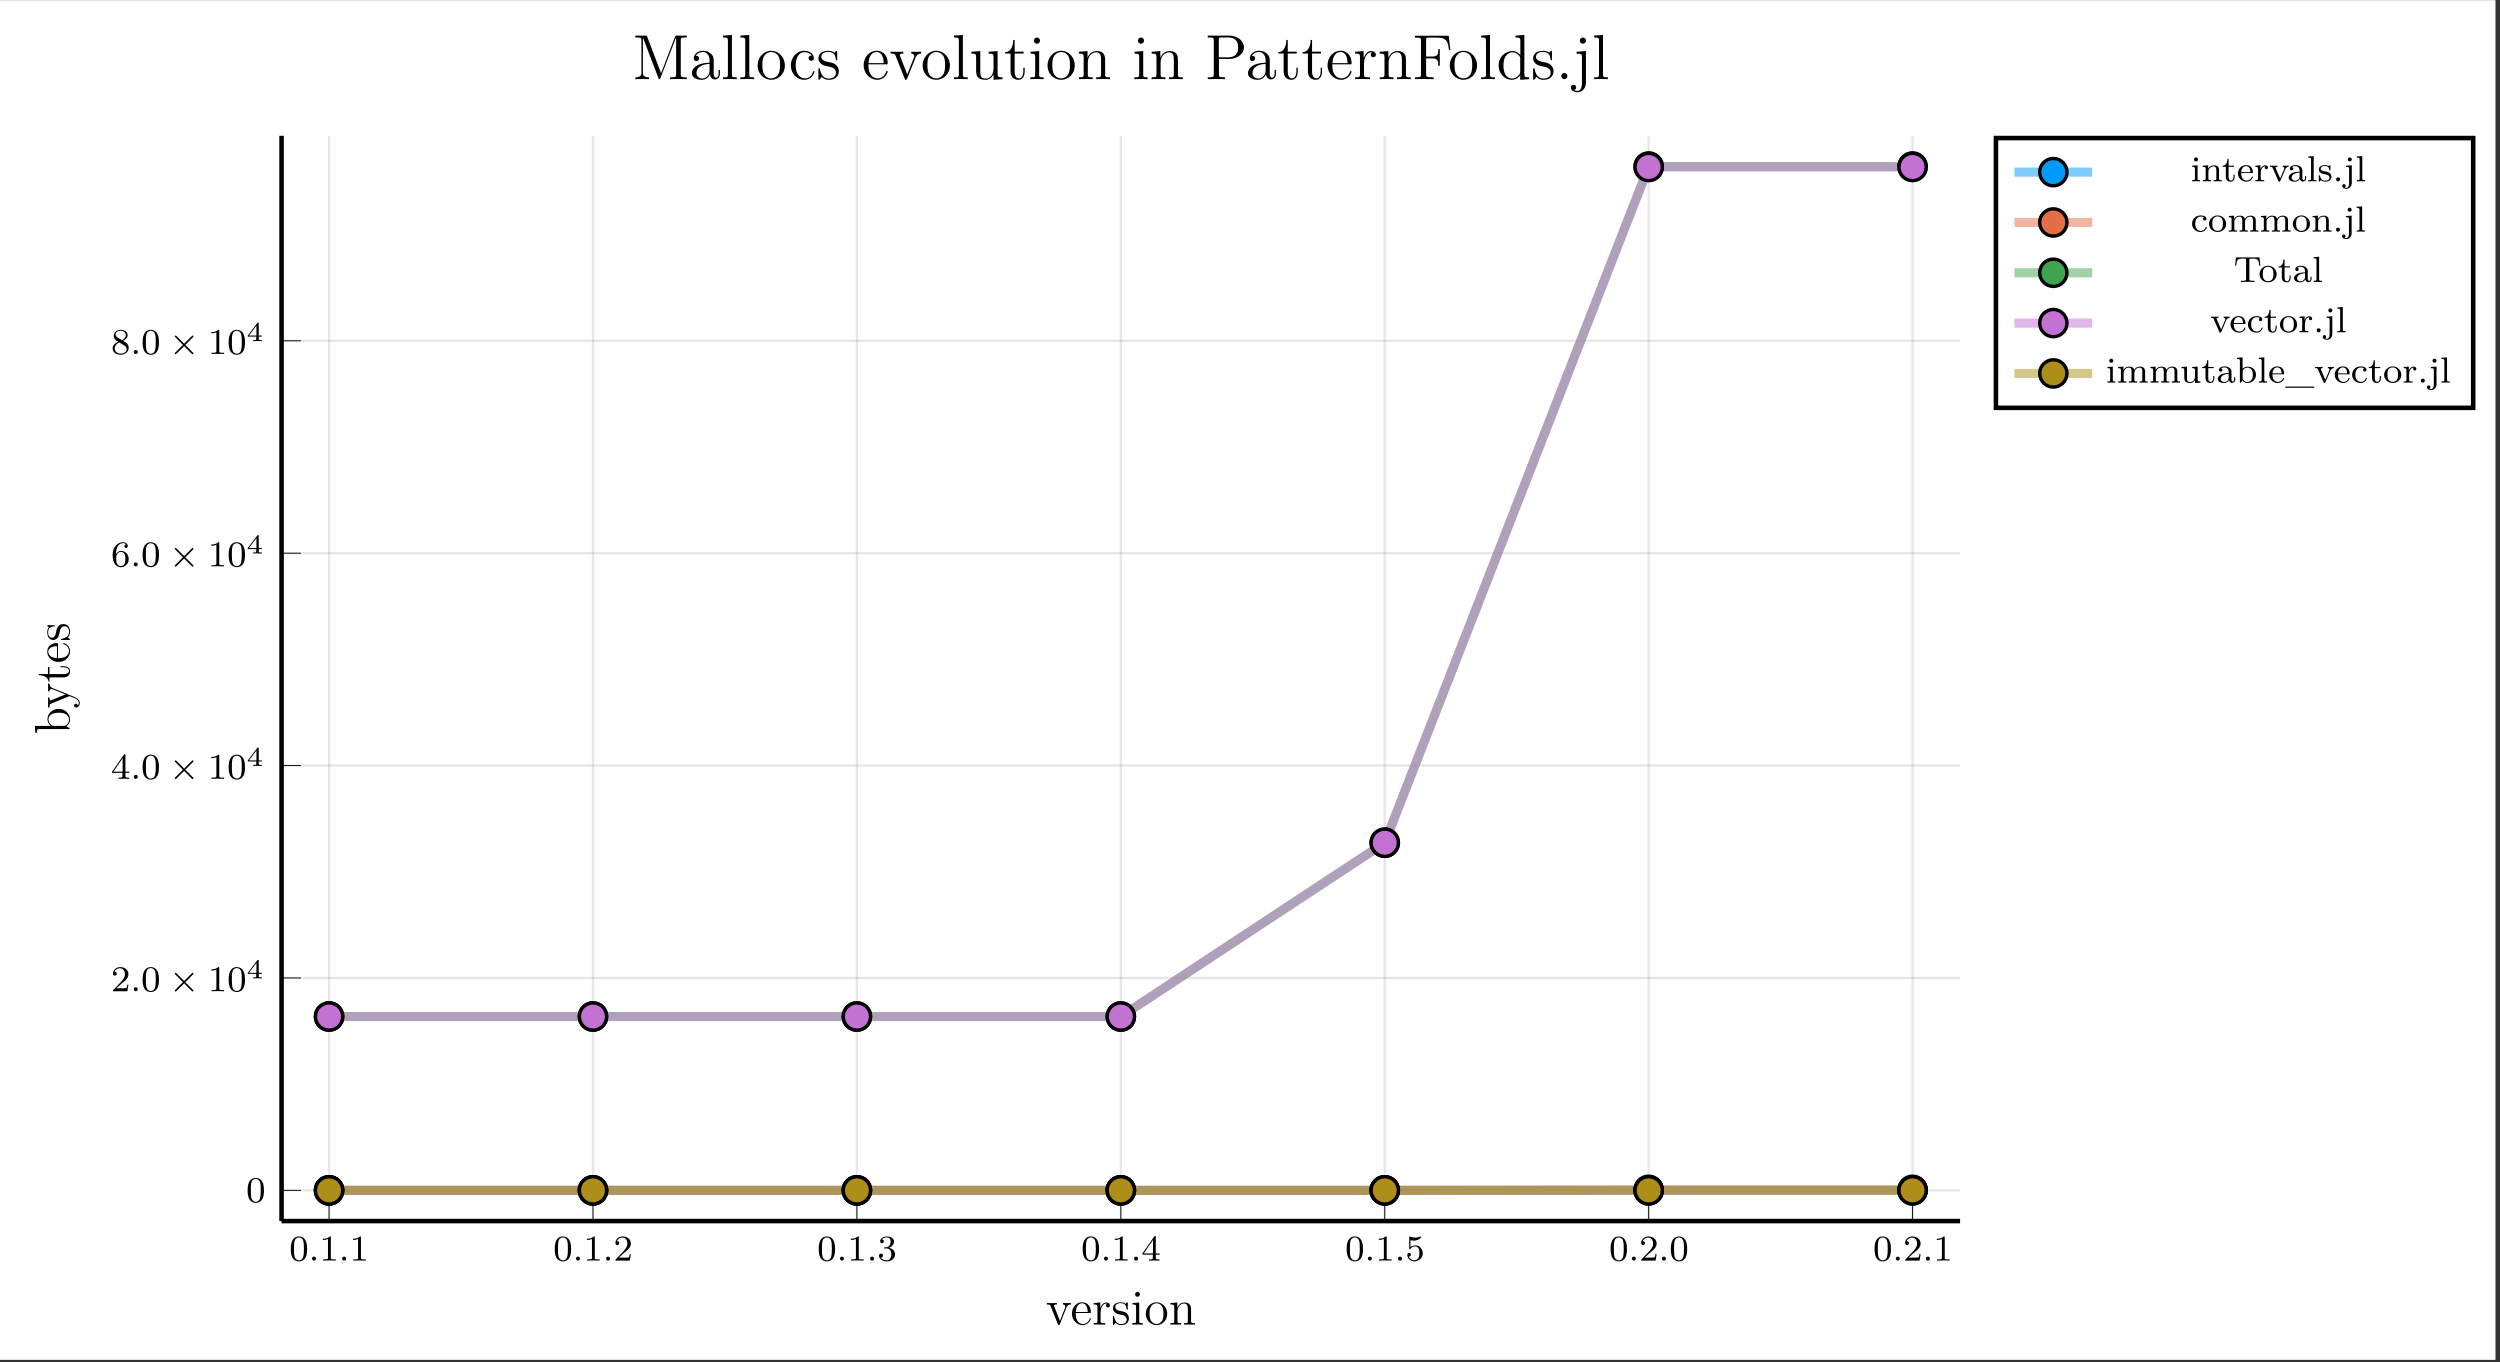 <?xml version="1.0" encoding="UTF-8"?>
<svg xmlns="http://www.w3.org/2000/svg" xmlns:xlink="http://www.w3.org/1999/xlink" width="546.013pt" height="297.518pt" viewBox="0 0 546.013 297.518" version="1.2">
<rect x="0" y="0" width="546.013" height="297.518" fill="#333333" stroke="none"/>
<defs>
<g>
<symbol overflow="visible" id="glyph-1636459569604015-0-0">
<path style="stroke:none;" d=""/>
</symbol>
<symbol overflow="visible" id="glyph-1636459569604015-0-1">
<path style="stroke:none;" d="M 3.891 -2.531 C 3.891 -3.391 3.797 -3.906 3.547 -4.406 C 3.188 -5.109 2.547 -5.281 2.109 -5.281 C 1.109 -5.281 0.734 -4.547 0.625 -4.312 C 0.344 -3.734 0.328 -2.953 0.328 -2.531 C 0.328 -2.016 0.344 -1.203 0.734 -0.578 C 1.094 0.016 1.688 0.172 2.109 0.172 C 2.484 0.172 3.172 0.047 3.578 -0.734 C 3.859 -1.312 3.891 -2.016 3.891 -2.531 Z M 2.109 -0.062 C 1.844 -0.062 1.281 -0.188 1.125 -1.016 C 1.031 -1.469 1.031 -2.219 1.031 -2.625 C 1.031 -3.188 1.031 -3.734 1.125 -4.172 C 1.281 -4.984 1.906 -5.062 2.109 -5.062 C 2.375 -5.062 2.922 -4.938 3.078 -4.203 C 3.188 -3.766 3.188 -3.172 3.188 -2.625 C 3.188 -2.156 3.188 -1.453 3.078 -1 C 2.922 -0.172 2.375 -0.062 2.109 -0.062 Z M 2.109 -0.062 "/>
</symbol>
<symbol overflow="visible" id="glyph-1636459569604015-0-2">
<path style="stroke:none;" d="M 2.5 -5.062 C 2.5 -5.281 2.484 -5.281 2.266 -5.281 C 1.938 -4.969 1.516 -4.781 0.766 -4.781 L 0.766 -4.516 C 0.984 -4.516 1.406 -4.516 1.875 -4.734 L 1.875 -0.656 C 1.875 -0.359 1.844 -0.266 1.094 -0.266 L 0.812 -0.266 L 0.812 0 C 1.141 -0.031 1.828 -0.031 2.172 -0.031 C 2.531 -0.031 3.234 -0.031 3.562 0 L 3.562 -0.266 L 3.281 -0.266 C 2.516 -0.266 2.5 -0.359 2.5 -0.656 Z M 2.5 -5.062 "/>
</symbol>
<symbol overflow="visible" id="glyph-1636459569604015-0-3">
<path style="stroke:none;" d="M 2.25 -1.625 C 2.375 -1.734 2.703 -2 2.828 -2.109 C 3.328 -2.562 3.797 -3 3.797 -3.734 C 3.797 -4.672 3 -5.281 2 -5.281 C 1.047 -5.281 0.422 -4.562 0.422 -3.859 C 0.422 -3.469 0.734 -3.406 0.844 -3.406 C 1.016 -3.406 1.25 -3.531 1.25 -3.828 C 1.25 -4.25 0.859 -4.25 0.766 -4.25 C 1 -4.828 1.531 -5.031 1.922 -5.031 C 2.656 -5.031 3.031 -4.391 3.031 -3.734 C 3.031 -2.906 2.453 -2.297 1.516 -1.344 L 0.516 -0.297 C 0.422 -0.219 0.422 -0.203 0.422 0 L 3.562 0 L 3.797 -1.422 L 3.547 -1.422 C 3.516 -1.266 3.453 -0.859 3.359 -0.719 C 3.312 -0.656 2.719 -0.656 2.578 -0.656 L 1.172 -0.656 Z M 2.25 -1.625 "/>
</symbol>
<symbol overflow="visible" id="glyph-1636459569604015-0-4">
<path style="stroke:none;" d="M 2.016 -2.656 C 2.641 -2.656 3.031 -2.188 3.031 -1.359 C 3.031 -0.359 2.469 -0.078 2.047 -0.078 C 1.609 -0.078 1.016 -0.234 0.734 -0.656 C 1.031 -0.656 1.219 -0.828 1.219 -1.094 C 1.219 -1.359 1.047 -1.531 0.781 -1.531 C 0.578 -1.531 0.344 -1.406 0.344 -1.078 C 0.344 -0.328 1.156 0.172 2.062 0.172 C 3.125 0.172 3.859 -0.562 3.859 -1.359 C 3.859 -2.016 3.344 -2.625 2.531 -2.797 C 3.156 -3.016 3.625 -3.562 3.625 -4.203 C 3.625 -4.828 2.906 -5.281 2.078 -5.281 C 1.234 -5.281 0.594 -4.828 0.594 -4.219 C 0.594 -3.922 0.781 -3.797 1 -3.797 C 1.234 -3.797 1.406 -3.984 1.406 -4.203 C 1.406 -4.5 1.141 -4.609 0.969 -4.625 C 1.297 -5.062 1.922 -5.078 2.062 -5.078 C 2.266 -5.078 2.875 -5.016 2.875 -4.203 C 2.875 -3.641 2.641 -3.312 2.531 -3.188 C 2.297 -2.938 2.109 -2.922 1.625 -2.891 C 1.469 -2.875 1.406 -2.875 1.406 -2.766 C 1.406 -2.656 1.484 -2.656 1.609 -2.656 Z M 2.016 -2.656 "/>
</symbol>
<symbol overflow="visible" id="glyph-1636459569604015-0-5">
<path style="stroke:none;" d="M 3.141 -5.141 C 3.141 -5.312 3.141 -5.375 2.969 -5.375 C 2.859 -5.375 2.859 -5.359 2.781 -5.25 L 0.234 -1.562 L 0.234 -1.297 L 2.484 -1.297 L 2.484 -0.641 C 2.484 -0.344 2.453 -0.266 1.844 -0.266 L 1.656 -0.266 L 1.656 0 C 2.344 -0.031 2.359 -0.031 2.812 -0.031 C 3.266 -0.031 3.281 -0.031 3.953 0 L 3.953 -0.266 L 3.766 -0.266 C 3.156 -0.266 3.141 -0.344 3.141 -0.641 L 3.141 -1.297 L 3.984 -1.297 L 3.984 -1.562 L 3.141 -1.562 Z M 2.531 -4.5 L 2.531 -1.562 L 0.516 -1.562 Z M 2.531 -4.5 "/>
</symbol>
<symbol overflow="visible" id="glyph-1636459569604015-0-6">
<path style="stroke:none;" d="M 1.109 -4.469 C 1.219 -4.438 1.531 -4.359 1.875 -4.359 C 2.859 -4.359 3.469 -5.062 3.469 -5.172 C 3.469 -5.266 3.406 -5.281 3.375 -5.281 C 3.359 -5.281 3.344 -5.281 3.266 -5.25 C 2.953 -5.125 2.594 -5.031 2.156 -5.031 C 1.688 -5.031 1.297 -5.156 1.062 -5.25 C 0.984 -5.281 0.969 -5.281 0.953 -5.281 C 0.844 -5.281 0.844 -5.203 0.844 -5.062 L 0.844 -2.734 C 0.844 -2.578 0.844 -2.484 0.984 -2.484 C 1.047 -2.484 1.062 -2.516 1.109 -2.578 C 1.203 -2.703 1.5 -3.109 2.172 -3.109 C 2.625 -3.109 2.844 -2.75 2.906 -2.594 C 3.047 -2.312 3.062 -1.938 3.062 -1.625 C 3.062 -1.344 3.047 -0.906 2.828 -0.562 C 2.688 -0.312 2.359 -0.078 1.938 -0.078 C 1.422 -0.078 0.922 -0.391 0.734 -0.922 C 0.75 -0.906 0.797 -0.906 0.812 -0.906 C 1.031 -0.906 1.203 -1.047 1.203 -1.297 C 1.203 -1.594 0.984 -1.688 0.812 -1.688 C 0.672 -1.688 0.422 -1.609 0.422 -1.266 C 0.422 -0.562 1.047 0.172 1.953 0.172 C 2.953 0.172 3.797 -0.609 3.797 -1.594 C 3.797 -2.516 3.125 -3.328 2.188 -3.328 C 1.797 -3.328 1.422 -3.203 1.109 -2.938 Z M 1.109 -4.469 "/>
</symbol>
<symbol overflow="visible" id="glyph-1636459569604015-0-7">
<path style="stroke:none;" d="M 1.094 -2.625 C 1.094 -3.297 1.156 -3.875 1.438 -4.359 C 1.672 -4.75 2.078 -5.078 2.578 -5.078 C 2.75 -5.078 3.109 -5.062 3.297 -4.781 C 2.938 -4.766 2.906 -4.5 2.906 -4.406 C 2.906 -4.172 3.078 -4.031 3.281 -4.031 C 3.422 -4.031 3.656 -4.125 3.656 -4.422 C 3.656 -4.906 3.297 -5.281 2.578 -5.281 C 1.469 -5.281 0.344 -4.234 0.344 -2.516 C 0.344 -0.359 1.359 0.172 2.125 0.172 C 2.5 0.172 2.922 0.062 3.281 -0.281 C 3.594 -0.594 3.859 -0.922 3.859 -1.609 C 3.859 -2.656 3.078 -3.391 2.188 -3.391 C 1.625 -3.391 1.281 -3.016 1.094 -2.625 Z M 2.125 -0.078 C 1.703 -0.078 1.438 -0.359 1.312 -0.594 C 1.141 -0.953 1.125 -1.484 1.125 -1.797 C 1.125 -2.578 1.547 -3.172 2.156 -3.172 C 2.562 -3.172 2.797 -2.953 2.953 -2.688 C 3.125 -2.391 3.125 -2.031 3.125 -1.625 C 3.125 -1.219 3.125 -0.859 2.953 -0.578 C 2.75 -0.219 2.469 -0.078 2.125 -0.078 Z M 2.125 -0.078 "/>
</symbol>
<symbol overflow="visible" id="glyph-1636459569604015-0-8">
<path style="stroke:none;" d="M 2.641 -2.875 C 3.078 -3.078 3.625 -3.484 3.625 -4.109 C 3.625 -4.859 2.859 -5.281 2.109 -5.281 C 1.266 -5.281 0.594 -4.703 0.594 -3.953 C 0.594 -3.672 0.688 -3.391 0.891 -3.172 C 1.031 -3 1.062 -2.984 1.547 -2.672 C 0.562 -2.234 0.344 -1.656 0.344 -1.203 C 0.344 -0.328 1.234 0.172 2.094 0.172 C 3.078 0.172 3.859 -0.5 3.859 -1.344 C 3.859 -1.844 3.594 -2.172 3.469 -2.312 C 3.328 -2.438 3.328 -2.438 2.641 -2.875 Z M 1.406 -3.625 C 1.172 -3.75 0.984 -3.984 0.984 -4.266 C 0.984 -4.766 1.531 -5.078 2.094 -5.078 C 2.719 -5.078 3.234 -4.656 3.234 -4.109 C 3.234 -3.641 2.875 -3.25 2.406 -3.016 Z M 1.797 -2.531 C 1.828 -2.516 2.734 -1.953 2.875 -1.875 C 3 -1.797 3.406 -1.547 3.406 -1.062 C 3.406 -0.453 2.766 -0.078 2.109 -0.078 C 1.406 -0.078 0.797 -0.562 0.797 -1.203 C 0.797 -1.812 1.25 -2.281 1.797 -2.531 Z M 1.797 -2.531 "/>
</symbol>
<symbol overflow="visible" id="glyph-1636459569604015-1-0">
<path style="stroke:none;" d=""/>
</symbol>
<symbol overflow="visible" id="glyph-1636459569604015-1-1">
<path style="stroke:none;" d="M 1.609 -0.438 C 1.609 -0.703 1.391 -0.875 1.172 -0.875 C 0.922 -0.875 0.734 -0.672 0.734 -0.453 C 0.734 -0.172 0.953 0 1.172 0 C 1.422 0 1.609 -0.203 1.609 -0.438 Z M 1.609 -0.438 "/>
</symbol>
<symbol overflow="visible" id="glyph-1636459569604015-2-0">
<path style="stroke:none;" d=""/>
</symbol>
<symbol overflow="visible" id="glyph-1636459569604015-2-1">
<path style="stroke:none;" d="M 5.203 -3.656 C 5.312 -3.75 5.328 -3.797 5.328 -3.844 C 5.328 -3.938 5.234 -4.031 5.141 -4.031 C 5.062 -4.031 5.031 -4 4.953 -3.906 L 3.281 -2.25 L 1.609 -3.922 C 1.516 -4.016 1.484 -4.031 1.422 -4.031 C 1.328 -4.031 1.234 -3.953 1.234 -3.844 C 1.234 -3.781 1.266 -3.75 1.359 -3.672 L 3.016 -1.984 L 1.359 -0.328 C 1.25 -0.219 1.234 -0.188 1.234 -0.125 C 1.234 -0.031 1.328 0.062 1.422 0.062 C 1.5 0.062 1.516 0.031 1.609 -0.062 L 3.281 -1.719 L 5.016 0.016 C 5.047 0.031 5.094 0.062 5.141 0.062 C 5.234 0.062 5.328 -0.031 5.328 -0.125 C 5.328 -0.188 5.281 -0.219 5.281 -0.234 C 5.25 -0.281 3.984 -1.547 3.547 -1.984 Z M 5.203 -3.656 "/>
</symbol>
<symbol overflow="visible" id="glyph-1636459569604015-3-0">
<path style="stroke:none;" d=""/>
</symbol>
<symbol overflow="visible" id="glyph-1636459569604015-3-1">
<path style="stroke:none;" d="M 3.359 -0.984 L 3.359 -1.219 L 2.672 -1.219 L 2.672 -3.844 C 2.672 -3.984 2.672 -4.031 2.516 -4.031 C 2.406 -4.031 2.406 -4.016 2.344 -3.938 L 0.281 -1.219 L 0.281 -0.984 L 2.125 -0.984 L 2.125 -0.5 C 2.125 -0.297 2.125 -0.234 1.625 -0.234 L 1.453 -0.234 L 1.453 0 C 1.578 0 2.141 -0.031 2.406 -0.031 C 2.656 -0.031 3.219 0 3.344 0 L 3.344 -0.234 L 3.172 -0.234 C 2.672 -0.234 2.672 -0.297 2.672 -0.5 L 2.672 -0.984 Z M 2.172 -3.375 L 2.172 -1.219 L 0.531 -1.219 Z M 2.172 -3.375 "/>
</symbol>
<symbol overflow="visible" id="glyph-1636459569604015-4-0">
<path style="stroke:none;" d=""/>
</symbol>
<symbol overflow="visible" id="glyph-1636459569604015-4-1">
<path style="stroke:none;" d="M 5.453 -4.391 L 5.453 -4.719 C 5.125 -4.688 4.969 -4.688 4.641 -4.688 L 3.734 -4.719 L 3.734 -4.391 C 4.203 -4.375 4.25 -4.047 4.25 -3.922 C 4.25 -3.828 4.234 -3.766 4.172 -3.641 L 3.062 -0.812 L 1.844 -3.906 C 1.781 -4.062 1.766 -4.062 1.766 -4.109 C 1.766 -4.391 2.188 -4.391 2.391 -4.391 L 2.391 -4.719 C 2.109 -4.688 1.547 -4.688 1.25 -4.688 L 0.203 -4.719 L 0.203 -4.391 C 0.812 -4.391 0.922 -4.359 1.047 -4.016 L 2.609 -0.094 C 2.672 0.047 2.688 0.109 2.828 0.109 C 2.891 0.109 2.969 0.094 3.047 -0.094 L 4.469 -3.672 C 4.562 -3.922 4.75 -4.391 5.453 -4.391 Z M 5.453 -4.391 "/>
</symbol>
<symbol overflow="visible" id="glyph-1636459569604015-4-2">
<path style="stroke:none;" d="M 4.453 -1.297 C 4.453 -1.359 4.391 -1.406 4.328 -1.406 C 4.25 -1.406 4.219 -1.359 4.203 -1.297 C 3.922 -0.375 3.188 -0.125 2.719 -0.125 C 2.266 -0.125 1.156 -0.438 1.156 -2.328 L 1.156 -2.531 L 4.188 -2.531 C 4.422 -2.531 4.453 -2.531 4.453 -2.75 C 4.453 -3.844 3.859 -4.875 2.531 -4.875 C 1.297 -4.875 0.328 -3.75 0.328 -2.391 C 0.328 -0.953 1.438 0.109 2.656 0.109 C 3.953 0.109 4.453 -1.078 4.453 -1.297 Z M 3.766 -2.75 L 1.172 -2.75 C 1.25 -4.469 2.219 -4.656 2.531 -4.656 C 3.703 -4.656 3.766 -3.109 3.766 -2.75 Z M 3.766 -2.75 "/>
</symbol>
<symbol overflow="visible" id="glyph-1636459569604015-4-3">
<path style="stroke:none;" d="M 3.859 -4.188 C 3.859 -4.516 3.562 -4.828 3.094 -4.828 C 2.172 -4.828 1.844 -3.812 1.781 -3.609 L 1.766 -3.609 L 1.766 -4.828 L 0.312 -4.703 L 0.312 -4.391 C 1.047 -4.391 1.141 -4.312 1.141 -3.766 L 1.141 -0.812 C 1.141 -0.312 1.016 -0.312 0.312 -0.312 L 0.312 0 C 0.609 -0.016 1.219 -0.016 1.547 -0.016 C 1.844 -0.016 2.609 -0.016 2.859 0 L 2.859 -0.312 L 2.641 -0.312 C 1.844 -0.312 1.828 -0.438 1.828 -0.828 L 1.828 -2.547 C 1.828 -3.609 2.266 -4.609 3.109 -4.609 C 3.188 -4.609 3.219 -4.609 3.266 -4.594 C 3.172 -4.547 3 -4.484 3 -4.188 C 3 -3.875 3.25 -3.75 3.422 -3.75 C 3.641 -3.75 3.859 -3.891 3.859 -4.188 Z M 3.859 -4.188 "/>
</symbol>
<symbol overflow="visible" id="glyph-1636459569604015-4-4">
<path style="stroke:none;" d="M 3.844 -1.391 C 3.844 -1.984 3.484 -2.328 3.391 -2.422 C 3 -2.766 2.703 -2.828 1.984 -2.969 C 1.656 -3.031 0.859 -3.188 0.859 -3.844 C 0.859 -4.172 1.078 -4.688 2.062 -4.688 C 3.266 -4.688 3.328 -3.656 3.344 -3.328 C 3.359 -3.234 3.438 -3.234 3.469 -3.234 C 3.594 -3.234 3.594 -3.297 3.594 -3.484 L 3.594 -4.625 C 3.594 -4.828 3.594 -4.875 3.484 -4.875 C 3.391 -4.875 3.188 -4.641 3.109 -4.531 C 2.766 -4.812 2.422 -4.875 2.078 -4.875 C 0.75 -4.875 0.359 -4.156 0.359 -3.547 C 0.359 -3.438 0.359 -3.047 0.781 -2.672 C 1.125 -2.359 1.5 -2.281 2 -2.188 C 2.609 -2.062 2.75 -2.031 3.016 -1.812 C 3.219 -1.656 3.359 -1.406 3.359 -1.109 C 3.359 -0.641 3.078 -0.109 2.125 -0.109 C 1.406 -0.109 0.875 -0.531 0.641 -1.625 C 0.594 -1.812 0.578 -1.844 0.578 -1.844 C 0.562 -1.875 0.516 -1.875 0.484 -1.875 C 0.359 -1.875 0.359 -1.828 0.359 -1.625 L 0.359 -0.141 C 0.359 0.047 0.359 0.109 0.469 0.109 C 0.531 0.109 0.531 0.094 0.719 -0.125 C 0.781 -0.203 0.781 -0.234 0.938 -0.406 C 1.359 0.109 1.953 0.109 2.125 0.109 C 3.281 0.109 3.844 -0.531 3.844 -1.391 Z M 3.844 -1.391 "/>
</symbol>
<symbol overflow="visible" id="glyph-1636459569604015-4-5">
<path style="stroke:none;" d="M 2.641 0 L 2.641 -0.312 C 1.922 -0.312 1.875 -0.375 1.875 -0.797 L 1.875 -4.828 L 0.391 -4.703 L 0.391 -4.391 C 1.094 -4.391 1.188 -4.312 1.188 -3.781 L 1.188 -0.812 C 1.188 -0.312 1.078 -0.312 0.359 -0.312 L 0.359 0 C 0.672 -0.016 1.188 -0.016 1.516 -0.016 C 1.625 -0.016 2.266 -0.016 2.641 0 Z M 2.016 -6.609 C 2.016 -6.938 1.766 -7.141 1.5 -7.141 C 1.188 -7.141 0.969 -6.906 0.969 -6.609 C 0.969 -6.328 1.203 -6.078 1.484 -6.078 C 1.812 -6.078 2.016 -6.344 2.016 -6.609 Z M 2.016 -6.609 "/>
</symbol>
<symbol overflow="visible" id="glyph-1636459569604015-4-6">
<path style="stroke:none;" d="M 5.016 -2.344 C 5.016 -3.75 3.953 -4.875 2.672 -4.875 C 1.359 -4.875 0.328 -3.719 0.328 -2.344 C 0.328 -0.938 1.422 0.109 2.672 0.109 C 3.953 0.109 5.016 -0.969 5.016 -2.344 Z M 4.188 -2.438 C 4.188 -2.062 4.188 -1.375 3.906 -0.859 C 3.594 -0.344 3.094 -0.125 2.672 -0.125 C 2.281 -0.125 1.781 -0.312 1.469 -0.844 C 1.172 -1.328 1.156 -1.984 1.156 -2.438 C 1.156 -2.859 1.156 -3.516 1.5 -4.016 C 1.797 -4.484 2.281 -4.656 2.672 -4.656 C 3.094 -4.656 3.547 -4.469 3.844 -4.031 C 4.188 -3.531 4.188 -2.844 4.188 -2.438 Z M 4.188 -2.438 "/>
</symbol>
<symbol overflow="visible" id="glyph-1636459569604015-4-7">
<path style="stroke:none;" d="M 5.703 0 L 5.703 -0.312 C 5.156 -0.312 4.875 -0.312 4.859 -0.641 L 4.859 -2.656 C 4.859 -3.672 4.859 -3.984 4.609 -4.328 C 4.297 -4.75 3.781 -4.828 3.406 -4.828 C 2.344 -4.828 1.938 -3.922 1.844 -3.703 L 1.844 -4.828 L 0.344 -4.703 L 0.344 -4.391 C 1.094 -4.391 1.188 -4.312 1.188 -3.766 L 1.188 -0.812 C 1.188 -0.312 1.062 -0.312 0.344 -0.312 L 0.344 0 C 0.641 -0.016 1.219 -0.016 1.531 -0.016 C 1.844 -0.016 2.438 -0.016 2.719 0 L 2.719 -0.312 C 2.016 -0.312 1.891 -0.312 1.891 -0.812 L 1.891 -2.844 C 1.891 -3.984 2.641 -4.609 3.328 -4.609 C 4 -4.609 4.156 -4.047 4.156 -3.375 L 4.156 -0.812 C 4.156 -0.312 4.031 -0.312 3.328 -0.312 L 3.328 0 C 3.609 -0.016 4.203 -0.016 4.5 -0.016 C 4.828 -0.016 5.406 -0.016 5.703 0 Z M 5.703 0 "/>
</symbol>
<symbol overflow="visible" id="glyph-1636459569604015-5-0">
<path style="stroke:none;" d=""/>
</symbol>
<symbol overflow="visible" id="glyph-1636459569604015-5-1">
<path style="stroke:none;" d="M -2.359 -5.562 C -3.75 -5.562 -4.828 -4.531 -4.828 -3.312 C -4.828 -2.719 -4.547 -2.203 -4.094 -1.828 L -7.594 -1.828 L -7.469 -0.312 L -7.156 -0.312 C -7.156 -1.047 -7.078 -1.141 -6.547 -1.141 L 0 -1.141 L 0 -1.375 L -0.703 -1.766 C -0.312 -2.016 0.109 -2.5 0.109 -3.188 C 0.109 -4.453 -0.953 -5.562 -2.359 -5.562 Z M -2.375 -4.719 C -1.641 -4.719 -1.188 -4.609 -0.781 -4.359 C -0.453 -4.141 -0.109 -3.703 -0.109 -3.156 C -0.109 -2.562 -0.484 -2.172 -0.781 -1.984 C -1.016 -1.844 -1.062 -1.844 -1.25 -1.844 L -3.5 -1.844 C -3.703 -1.844 -3.719 -1.844 -3.891 -1.969 C -4.281 -2.234 -4.609 -2.719 -4.609 -3.25 C -4.609 -3.578 -4.469 -4.719 -2.375 -4.719 Z M -2.375 -4.719 "/>
</symbol>
<symbol overflow="visible" id="glyph-1636459569604015-5-2">
<path style="stroke:none;" d="M -4.391 -5.453 L -4.719 -5.453 C -4.688 -5.125 -4.688 -4.969 -4.688 -4.625 L -4.719 -3.734 L -4.391 -3.734 C -4.375 -4.141 -4.125 -4.25 -3.922 -4.25 C -3.828 -4.25 -3.766 -4.219 -3.656 -4.172 L -0.906 -3.062 L -3.875 -1.844 C -4.031 -1.781 -4.109 -1.781 -4.109 -1.781 C -4.391 -1.781 -4.391 -2.172 -4.391 -2.391 L -4.719 -2.391 C -4.688 -2.094 -4.688 -1.562 -4.688 -1.25 L -4.719 -0.203 L -4.391 -0.203 C -4.391 -0.828 -4.344 -0.922 -4 -1.062 L 0 -2.688 C 1.156 -2.203 1.188 -2.203 1.266 -2.172 C 1.594 -1.984 2.016 -1.688 2.016 -1.188 C 2.016 -0.859 1.812 -0.641 1.812 -0.641 C 1.812 -0.641 1.766 -1.031 1.391 -1.031 C 1.125 -1.031 0.984 -0.812 0.984 -0.625 C 0.984 -0.438 1.094 -0.203 1.406 -0.203 C 1.828 -0.203 2.234 -0.609 2.234 -1.188 C 2.234 -1.797 1.688 -2.25 1 -2.531 L -3.656 -4.422 C -4.391 -4.719 -4.391 -5.234 -4.391 -5.453 Z M -4.391 -5.453 "/>
</symbol>
<symbol overflow="visible" id="glyph-1636459569604015-5-3">
<path style="stroke:none;" d="M -1.359 -3.562 L -1.984 -3.562 L -1.984 -3.328 L -1.375 -3.328 C -0.594 -3.328 -0.125 -3 -0.125 -2.578 C -0.125 -1.844 -1.141 -1.844 -1.328 -1.844 L -4.391 -1.844 L -4.391 -3.375 L -4.719 -3.375 L -4.719 -1.844 L -6.719 -1.844 L -6.719 -1.594 C -5.703 -1.578 -4.641 -1.188 -4.609 -0.203 L -4.391 -0.203 L -4.391 -1.125 L -1.359 -1.125 C -0.141 -1.125 0.109 -1.938 0.109 -2.516 C 0.109 -3.203 -0.562 -3.562 -1.359 -3.562 Z M -1.359 -3.562 "/>
</symbol>
<symbol overflow="visible" id="glyph-1636459569604015-5-4">
<path style="stroke:none;" d="M -1.297 -4.453 C -1.359 -4.453 -1.406 -4.391 -1.406 -4.328 C -1.406 -4.25 -1.359 -4.219 -1.297 -4.203 C -0.375 -3.922 -0.125 -3.188 -0.125 -2.719 C -0.125 -2.266 -0.438 -1.156 -2.328 -1.156 L -2.531 -1.156 L -2.531 -4.188 C -2.531 -4.422 -2.531 -4.453 -2.75 -4.453 C -3.844 -4.453 -4.875 -3.859 -4.875 -2.531 C -4.875 -1.297 -3.75 -0.328 -2.391 -0.328 C -0.953 -0.328 0.109 -1.438 0.109 -2.656 C 0.109 -3.953 -1.078 -4.453 -1.297 -4.453 Z M -2.75 -3.766 L -2.75 -1.172 C -4.469 -1.25 -4.656 -2.219 -4.656 -2.531 C -4.656 -3.703 -3.109 -3.766 -2.75 -3.766 Z M -2.75 -3.766 "/>
</symbol>
<symbol overflow="visible" id="glyph-1636459569604015-5-5">
<path style="stroke:none;" d="M -1.391 -3.844 C -1.984 -3.844 -2.328 -3.484 -2.422 -3.391 C -2.766 -3 -2.828 -2.703 -2.969 -1.984 C -3.031 -1.656 -3.188 -0.859 -3.844 -0.859 C -4.172 -0.859 -4.688 -1.078 -4.688 -2.062 C -4.688 -3.266 -3.656 -3.328 -3.328 -3.344 C -3.234 -3.359 -3.234 -3.438 -3.234 -3.469 C -3.234 -3.594 -3.297 -3.594 -3.484 -3.594 L -4.625 -3.594 C -4.828 -3.594 -4.875 -3.594 -4.875 -3.484 C -4.875 -3.391 -4.641 -3.188 -4.531 -3.109 C -4.812 -2.766 -4.875 -2.422 -4.875 -2.078 C -4.875 -0.75 -4.156 -0.359 -3.547 -0.359 C -3.438 -0.359 -3.047 -0.359 -2.672 -0.781 C -2.359 -1.125 -2.281 -1.5 -2.188 -2 C -2.062 -2.609 -2.031 -2.75 -1.812 -3.016 C -1.656 -3.219 -1.406 -3.359 -1.109 -3.359 C -0.641 -3.359 -0.109 -3.078 -0.109 -2.125 C -0.109 -1.406 -0.531 -0.875 -1.625 -0.641 C -1.812 -0.594 -1.844 -0.578 -1.844 -0.578 C -1.875 -0.562 -1.875 -0.516 -1.875 -0.484 C -1.875 -0.359 -1.828 -0.359 -1.625 -0.359 L -0.141 -0.359 C 0.047 -0.359 0.109 -0.359 0.109 -0.469 C 0.109 -0.531 0.094 -0.531 -0.125 -0.719 C -0.203 -0.781 -0.234 -0.781 -0.406 -0.938 C 0.109 -1.359 0.109 -1.953 0.109 -2.125 C 0.109 -3.281 -0.531 -3.844 -1.391 -3.844 Z M -1.391 -3.844 "/>
</symbol>
<symbol overflow="visible" id="glyph-1636459569604015-6-0">
<path style="stroke:none;" d=""/>
</symbol>
<symbol overflow="visible" id="glyph-1636459569604015-6-1">
<path style="stroke:none;" d="M 11.859 0 L 11.859 -0.406 L 11.578 -0.406 C 10.578 -0.406 10.531 -0.547 10.531 -1.062 L 10.531 -8.453 C 10.531 -8.969 10.578 -9.109 11.578 -9.109 L 11.859 -9.109 L 11.859 -9.516 L 9.703 -9.516 C 9.391 -9.516 9.391 -9.5 9.266 -9.234 L 6.234 -1.312 L 3.203 -9.25 C 3.109 -9.516 3.094 -9.516 2.766 -9.516 L 0.609 -9.516 L 0.609 -9.109 L 0.891 -9.109 C 1.891 -9.109 1.938 -8.969 1.938 -8.453 L 1.938 -1.438 C 1.938 -1.062 1.938 -0.406 0.609 -0.406 L 0.609 0 C 0.969 -0.031 1.719 -0.031 2.109 -0.031 C 2.484 -0.031 3.234 -0.031 3.594 0 L 3.594 -0.406 C 2.266 -0.406 2.266 -1.062 2.266 -1.438 L 2.266 -9.031 L 2.281 -9.031 L 5.641 -0.266 C 5.688 -0.109 5.734 0 5.875 0 C 6 0 6.031 -0.062 6.109 -0.281 L 9.5 -9.109 L 9.516 -9.109 L 9.516 -1.062 C 9.516 -0.547 9.469 -0.406 8.469 -0.406 L 8.188 -0.406 L 8.188 0 C 8.5 -0.031 9.625 -0.031 10.031 -0.031 C 10.422 -0.031 11.547 -0.031 11.859 0 Z M 11.859 0 "/>
</symbol>
<symbol overflow="visible" id="glyph-1636459569604015-6-2">
<path style="stroke:none;" d="M 6.594 -1.234 L 6.594 -2.016 L 6.297 -2.016 L 6.297 -1.234 C 6.297 -0.453 5.953 -0.328 5.766 -0.328 C 5.234 -0.328 5.234 -1.078 5.234 -1.281 L 5.234 -3.719 C 5.234 -4.469 5.234 -5.031 4.625 -5.562 C 4.141 -6.016 3.516 -6.203 2.891 -6.203 C 1.75 -6.203 0.875 -5.453 0.875 -4.547 C 0.875 -4.156 1.141 -3.953 1.469 -3.953 C 1.797 -3.953 2.031 -4.188 2.031 -4.531 C 2.031 -5.094 1.531 -5.094 1.328 -5.094 C 1.641 -5.688 2.312 -5.938 2.875 -5.938 C 3.516 -5.938 4.328 -5.406 4.328 -4.156 L 4.328 -3.594 C 1.531 -3.547 0.469 -2.375 0.469 -1.312 C 0.469 -0.203 1.75 0.141 2.609 0.141 C 3.516 0.141 4.156 -0.422 4.406 -1.078 C 4.469 -0.438 4.906 0.062 5.5 0.062 C 5.797 0.062 6.594 -0.125 6.594 -1.234 Z M 4.328 -1.969 C 4.328 -0.594 3.312 -0.141 2.719 -0.141 C 2.031 -0.141 1.469 -0.641 1.469 -1.312 C 1.469 -3.141 3.828 -3.312 4.328 -3.344 Z M 4.328 -1.969 "/>
</symbol>
<symbol overflow="visible" id="glyph-1636459569604015-6-3">
<path style="stroke:none;" d="M 3.453 0 L 3.453 -0.406 C 2.562 -0.406 2.391 -0.406 2.391 -1.031 L 2.391 -9.656 L 0.453 -9.516 L 0.453 -9.109 C 1.406 -9.109 1.516 -9 1.516 -8.328 L 1.516 -1.031 C 1.516 -0.406 1.359 -0.406 0.453 -0.406 L 0.453 0 C 0.844 -0.031 1.531 -0.031 1.953 -0.031 C 2.359 -0.031 3.062 -0.031 3.453 0 Z M 3.453 0 "/>
</symbol>
<symbol overflow="visible" id="glyph-1636459569604015-6-4">
<path style="stroke:none;" d="M 6.391 -2.984 C 6.391 -4.781 5.031 -6.203 3.406 -6.203 C 1.734 -6.203 0.422 -4.734 0.422 -2.984 C 0.422 -1.203 1.812 0.141 3.391 0.141 C 5.047 0.141 6.391 -1.219 6.391 -2.984 Z M 5.328 -3.109 C 5.328 -2.625 5.328 -1.75 4.969 -1.094 C 4.578 -0.438 3.938 -0.172 3.406 -0.172 C 2.891 -0.172 2.266 -0.391 1.859 -1.078 C 1.484 -1.703 1.469 -2.516 1.469 -3.109 C 1.469 -3.641 1.469 -4.484 1.906 -5.109 C 2.297 -5.703 2.906 -5.938 3.391 -5.938 C 3.938 -5.938 4.531 -5.688 4.906 -5.141 C 5.328 -4.5 5.328 -3.625 5.328 -3.109 Z M 5.328 -3.109 "/>
</symbol>
<symbol overflow="visible" id="glyph-1636459569604015-6-5">
<path style="stroke:none;" d="M 5.656 -1.656 C 5.656 -1.781 5.562 -1.781 5.516 -1.781 C 5.391 -1.781 5.375 -1.734 5.328 -1.578 C 5.031 -0.578 4.281 -0.172 3.516 -0.172 C 2.672 -0.172 1.547 -0.906 1.547 -3.016 C 1.547 -5.328 2.734 -5.906 3.422 -5.906 C 3.953 -5.906 4.719 -5.688 5.047 -5.156 C 4.875 -5.156 4.359 -5.156 4.359 -4.578 C 4.359 -4.25 4.594 -4.016 4.922 -4.016 C 5.25 -4.016 5.516 -4.203 5.516 -4.609 C 5.516 -5.547 4.531 -6.203 3.406 -6.203 C 1.781 -6.203 0.484 -4.766 0.484 -3 C 0.484 -1.219 1.828 0.141 3.391 0.141 C 5.234 0.141 5.656 -1.531 5.656 -1.656 Z M 5.656 -1.656 "/>
</symbol>
<symbol overflow="visible" id="glyph-1636459569604015-6-6">
<path style="stroke:none;" d="M 4.906 -1.766 C 4.906 -2.516 4.438 -2.969 4.312 -3.094 C 3.812 -3.516 3.438 -3.609 2.516 -3.766 C 2.109 -3.859 1.078 -4.047 1.078 -4.891 C 1.078 -5.312 1.375 -5.953 2.625 -5.953 C 4.156 -5.953 4.234 -4.656 4.266 -4.234 C 4.281 -4.125 4.375 -4.125 4.406 -4.125 C 4.562 -4.125 4.562 -4.188 4.562 -4.438 L 4.562 -5.891 C 4.562 -6.141 4.562 -6.203 4.422 -6.203 C 4.312 -6.203 4.047 -5.906 3.953 -5.781 C 3.516 -6.125 3.094 -6.203 2.641 -6.203 C 0.953 -6.203 0.453 -5.297 0.453 -4.531 C 0.453 -4.375 0.453 -3.891 0.984 -3.391 C 1.438 -3 1.906 -2.906 2.547 -2.781 C 3.312 -2.625 3.5 -2.594 3.844 -2.312 C 4.094 -2.109 4.281 -1.797 4.281 -1.406 C 4.281 -0.812 3.922 -0.141 2.703 -0.141 C 1.781 -0.141 1.109 -0.672 0.812 -2.062 C 0.75 -2.312 0.734 -2.344 0.734 -2.344 C 0.703 -2.391 0.656 -2.391 0.609 -2.391 C 0.453 -2.391 0.453 -2.328 0.453 -2.078 L 0.453 -0.188 C 0.453 0.062 0.453 0.141 0.594 0.141 C 0.672 0.141 0.688 0.125 0.922 -0.172 C 0.984 -0.266 0.984 -0.297 1.203 -0.516 C 1.719 0.141 2.484 0.141 2.719 0.141 C 4.172 0.141 4.906 -0.672 4.906 -1.766 Z M 4.906 -1.766 "/>
</symbol>
<symbol overflow="visible" id="glyph-1636459569604015-6-7">
<path style="stroke:none;" d="M 5.672 -1.656 C 5.672 -1.734 5.594 -1.797 5.516 -1.797 C 5.406 -1.797 5.375 -1.719 5.344 -1.656 C 4.984 -0.484 4.047 -0.172 3.469 -0.172 C 2.875 -0.172 1.469 -0.562 1.469 -2.969 L 1.469 -3.234 L 5.328 -3.234 C 5.641 -3.234 5.672 -3.234 5.672 -3.5 C 5.672 -4.906 4.922 -6.203 3.234 -6.203 C 1.641 -6.203 0.422 -4.781 0.422 -3.047 C 0.422 -1.219 1.844 0.141 3.391 0.141 C 5.047 0.141 5.672 -1.359 5.672 -1.656 Z M 4.797 -3.5 L 1.484 -3.5 C 1.594 -5.688 2.828 -5.938 3.219 -5.938 C 4.703 -5.938 4.797 -3.969 4.797 -3.5 Z M 4.797 -3.5 "/>
</symbol>
<symbol overflow="visible" id="glyph-1636459569604015-6-8">
<path style="stroke:none;" d="M 6.938 -5.594 L 6.938 -6 C 6.531 -5.969 6.328 -5.969 5.906 -5.969 L 4.766 -6 L 4.766 -5.594 C 5.344 -5.562 5.422 -5.156 5.422 -5 C 5.422 -4.875 5.391 -4.797 5.312 -4.641 L 3.891 -1.047 L 2.344 -4.969 C 2.266 -5.172 2.25 -5.172 2.25 -5.234 C 2.25 -5.594 2.781 -5.594 3.031 -5.594 L 3.031 -6 C 2.688 -5.969 1.969 -5.969 1.594 -5.969 L 0.25 -6 L 0.25 -5.594 C 1.031 -5.594 1.172 -5.547 1.344 -5.109 L 3.328 -0.125 C 3.391 0.062 3.422 0.141 3.594 0.141 C 3.688 0.141 3.766 0.109 3.875 -0.125 L 5.688 -4.672 C 5.812 -4.984 6.047 -5.578 6.938 -5.594 Z M 6.938 -5.594 "/>
</symbol>
<symbol overflow="visible" id="glyph-1636459569604015-6-9">
<path style="stroke:none;" d="M 7.25 0 L 7.25 -0.406 C 6.312 -0.406 6.188 -0.5 6.188 -1.188 L 6.188 -6.141 L 4.234 -5.984 L 4.234 -5.578 C 5.172 -5.578 5.297 -5.484 5.297 -4.797 L 5.297 -2.312 C 5.297 -1.125 4.656 -0.141 3.625 -0.141 C 2.484 -0.141 2.406 -0.797 2.406 -1.531 L 2.406 -6.141 L 0.453 -5.984 L 0.453 -5.578 C 1.5 -5.578 1.5 -5.547 1.5 -4.297 L 1.5 -2.219 C 1.5 -1.344 1.5 -0.844 1.922 -0.391 C 2.25 -0.031 2.828 0.141 3.531 0.141 C 3.766 0.141 4.219 0.141 4.688 -0.266 C 5.094 -0.578 5.312 -1.109 5.312 -1.109 L 5.312 0.141 Z M 7.25 0 "/>
</symbol>
<symbol overflow="visible" id="glyph-1636459569604015-6-10">
<path style="stroke:none;" d="M 4.531 -1.719 L 4.531 -2.516 L 4.234 -2.516 L 4.234 -1.75 C 4.234 -0.75 3.828 -0.172 3.281 -0.172 C 2.344 -0.172 2.344 -1.469 2.344 -1.703 L 2.344 -5.594 L 4.297 -5.594 L 4.297 -6 L 2.344 -6 L 2.344 -8.562 L 2.031 -8.562 C 2.016 -7.25 1.516 -5.922 0.25 -5.875 L 0.25 -5.594 L 1.438 -5.594 L 1.438 -1.719 C 1.438 -0.188 2.469 0.141 3.203 0.141 C 4.078 0.141 4.531 -0.719 4.531 -1.719 Z M 4.531 -1.719 "/>
</symbol>
<symbol overflow="visible" id="glyph-1636459569604015-6-11">
<path style="stroke:none;" d="M 3.359 0 L 3.359 -0.406 C 2.453 -0.406 2.391 -0.469 2.391 -1.016 L 2.391 -6.141 L 0.5 -5.984 L 0.5 -5.578 C 1.391 -5.578 1.516 -5.5 1.516 -4.812 L 1.516 -1.031 C 1.516 -0.406 1.359 -0.406 0.453 -0.406 L 0.453 0 C 0.844 -0.031 1.516 -0.031 1.922 -0.031 C 2.078 -0.031 2.875 -0.031 3.359 0 Z M 2.578 -8.406 C 2.578 -8.828 2.234 -9.094 1.906 -9.094 C 1.516 -9.094 1.219 -8.781 1.219 -8.406 C 1.219 -8.047 1.531 -7.734 1.891 -7.734 C 2.312 -7.734 2.578 -8.078 2.578 -8.406 Z M 2.578 -8.406 "/>
</symbol>
<symbol overflow="visible" id="glyph-1636459569604015-6-12">
<path style="stroke:none;" d="M 7.25 0 L 7.25 -0.406 C 6.562 -0.406 6.203 -0.406 6.188 -0.828 L 6.188 -3.391 C 6.188 -4.672 6.188 -5.062 5.875 -5.516 C 5.469 -6.062 4.812 -6.141 4.344 -6.141 C 3 -6.141 2.469 -4.984 2.359 -4.703 L 2.344 -4.703 L 2.344 -6.141 L 0.453 -5.984 L 0.453 -5.578 C 1.391 -5.578 1.5 -5.484 1.5 -4.797 L 1.5 -1.031 C 1.5 -0.406 1.344 -0.406 0.453 -0.406 L 0.453 0 C 0.812 -0.031 1.562 -0.031 1.953 -0.031 C 2.359 -0.031 3.109 -0.031 3.469 0 L 3.469 -0.406 C 2.578 -0.406 2.406 -0.406 2.406 -1.031 L 2.406 -3.625 C 2.406 -5.078 3.375 -5.859 4.234 -5.859 C 5.094 -5.859 5.297 -5.156 5.297 -4.297 L 5.297 -1.031 C 5.297 -0.406 5.141 -0.406 4.234 -0.406 L 4.234 0 C 4.594 -0.031 5.344 -0.031 5.734 -0.031 C 6.141 -0.031 6.891 -0.031 7.25 0 Z M 7.25 0 "/>
</symbol>
<symbol overflow="visible" id="glyph-1636459569604015-6-13">
<path style="stroke:none;" d="M 8.5 -6.938 C 8.5 -8.281 7.156 -9.516 5.281 -9.516 L 0.578 -9.516 L 0.578 -9.109 L 0.859 -9.109 C 1.859 -9.109 1.906 -8.969 1.906 -8.453 L 1.906 -1.062 C 1.906 -0.547 1.859 -0.406 0.859 -0.406 L 0.578 -0.406 L 0.578 0 C 0.922 -0.031 2.062 -0.031 2.469 -0.031 C 2.875 -0.031 4.031 -0.031 4.359 0 L 4.359 -0.406 L 4.078 -0.406 C 3.078 -0.406 3.031 -0.547 3.031 -1.062 L 3.031 -4.422 L 5.391 -4.422 C 7.016 -4.422 8.5 -5.531 8.5 -6.938 Z M 7.219 -6.938 C 7.219 -6.344 7.219 -4.766 4.938 -4.766 L 3 -4.766 L 3 -8.547 C 3 -9 3.031 -9.109 3.641 -9.109 L 4.953 -9.109 C 7.219 -9.109 7.219 -7.531 7.219 -6.938 Z M 7.219 -6.938 "/>
</symbol>
<symbol overflow="visible" id="glyph-1636459569604015-6-14">
<path style="stroke:none;" d="M 4.922 -5.328 C 4.922 -5.75 4.531 -6.141 3.938 -6.141 C 2.75 -6.141 2.359 -4.859 2.266 -4.594 L 2.25 -4.594 L 2.25 -6.141 L 0.391 -5.984 L 0.391 -5.578 C 1.344 -5.578 1.453 -5.484 1.453 -4.797 L 1.453 -1.031 C 1.453 -0.406 1.297 -0.406 0.391 -0.406 L 0.391 0 C 0.781 -0.031 1.547 -0.031 1.969 -0.031 C 2.344 -0.031 3.328 -0.031 3.641 0 L 3.641 -0.406 L 3.375 -0.406 C 2.359 -0.406 2.328 -0.562 2.328 -1.062 L 2.328 -3.25 C 2.328 -4.594 2.875 -5.859 3.953 -5.859 C 4.062 -5.859 4.094 -5.859 4.156 -5.844 C 4.031 -5.797 3.812 -5.703 3.812 -5.328 C 3.812 -4.922 4.141 -4.781 4.359 -4.781 C 4.641 -4.781 4.922 -4.953 4.922 -5.328 Z M 4.922 -5.328 "/>
</symbol>
<symbol overflow="visible" id="glyph-1636459569604015-6-15">
<path style="stroke:none;" d="M 8.312 -6.375 L 7.953 -9.484 L 0.578 -9.484 L 0.578 -9.078 L 0.844 -9.078 C 1.859 -9.078 1.891 -8.938 1.891 -8.422 L 1.891 -1.062 C 1.891 -0.547 1.859 -0.406 0.844 -0.406 L 0.578 -0.406 L 0.578 0 C 0.906 -0.031 2.141 -0.031 2.562 -0.031 C 3.047 -0.031 4.281 -0.031 4.672 0 L 4.672 -0.406 L 4.266 -0.406 C 3.047 -0.406 3.016 -0.578 3.016 -1.078 L 3.016 -4.531 L 4.25 -4.531 C 5.562 -4.531 5.688 -4.078 5.688 -2.906 L 6 -2.906 L 6 -6.578 L 5.688 -6.578 C 5.688 -5.406 5.562 -4.938 4.25 -4.938 L 3.016 -4.938 L 3.016 -8.516 C 3.016 -8.984 3.047 -9.078 3.656 -9.078 L 5.406 -9.078 C 7.406 -9.078 7.812 -8.344 8 -6.375 Z M 8.312 -6.375 "/>
</symbol>
<symbol overflow="visible" id="glyph-1636459569604015-6-16">
<path style="stroke:none;" d="M 7.172 0 L 7.172 -0.406 C 6.219 -0.406 6.109 -0.5 6.109 -1.188 L 6.109 -9.656 L 4.172 -9.516 L 4.172 -9.109 C 5.125 -9.109 5.234 -9 5.234 -8.328 L 5.234 -5.25 C 4.938 -5.656 4.344 -6.141 3.5 -6.141 C 1.875 -6.141 0.484 -4.781 0.484 -3 C 0.484 -1.219 1.812 0.141 3.344 0.141 C 4.406 0.141 5.016 -0.562 5.203 -0.828 L 5.203 0.141 Z M 5.203 -1.625 C 5.203 -1.375 5.203 -1.344 5.016 -1.031 C 4.672 -0.547 4.109 -0.141 3.406 -0.141 C 3.047 -0.141 1.547 -0.281 1.547 -2.984 C 1.547 -3.984 1.719 -4.531 2.016 -5 C 2.297 -5.422 2.859 -5.859 3.547 -5.859 C 4.406 -5.859 4.906 -5.234 5.047 -5.016 C 5.203 -4.781 5.203 -4.75 5.203 -4.5 Z M 5.203 -1.625 "/>
</symbol>
<symbol overflow="visible" id="glyph-1636459569604015-6-17">
<path style="stroke:none;" d="M 2.562 -0.688 C 2.562 -1.062 2.234 -1.344 1.891 -1.344 C 1.484 -1.344 1.219 -1.031 1.219 -0.688 C 1.219 -0.266 1.562 0 1.875 0 C 2.25 0 2.562 -0.297 2.562 -0.688 Z M 2.562 -0.688 "/>
</symbol>
<symbol overflow="visible" id="glyph-1636459569604015-6-18">
<path style="stroke:none;" d="M 2.828 0.703 L 2.828 -6.141 L 0.781 -5.984 L 0.781 -5.578 C 1.828 -5.578 1.953 -5.484 1.953 -4.797 L 1.953 0.766 C 1.953 1.531 1.797 2.562 0.984 2.562 C 0.984 2.562 0.531 2.562 0.203 2.359 C 0.578 2.297 0.688 2.031 0.688 1.797 C 0.688 1.469 0.453 1.219 0.109 1.219 C -0.234 1.219 -0.469 1.469 -0.469 1.812 C -0.469 2.484 0.281 2.844 1 2.844 C 2 2.844 2.828 1.984 2.828 0.703 Z M 2.844 -8.406 C 2.844 -8.828 2.5 -9.094 2.172 -9.094 C 1.781 -9.094 1.484 -8.781 1.484 -8.406 C 1.484 -8.047 1.797 -7.734 2.156 -7.734 C 2.578 -7.734 2.844 -8.078 2.844 -8.406 Z M 2.844 -8.406 "/>
</symbol>
<symbol overflow="visible" id="glyph-1636459569604015-7-0">
<path style="stroke:none;" d=""/>
</symbol>
<symbol overflow="visible" id="glyph-1636459569604015-7-1">
<path style="stroke:none;" d="M 2.062 0 L 2.062 -0.266 C 1.547 -0.266 1.516 -0.297 1.516 -0.609 L 1.516 -3.5 L 0.359 -3.422 L 0.359 -3.156 C 0.859 -3.156 0.938 -3.109 0.938 -2.719 L 0.938 -0.625 C 0.938 -0.266 0.844 -0.266 0.328 -0.266 L 0.328 0 C 0.641 -0.031 1.094 -0.031 1.203 -0.031 C 1.312 -0.031 1.797 -0.031 2.062 0 Z M 1.609 -4.781 C 1.609 -5.047 1.406 -5.234 1.172 -5.234 C 0.953 -5.234 0.734 -5.047 0.734 -4.781 C 0.734 -4.562 0.922 -4.344 1.172 -4.344 C 1.422 -4.344 1.609 -4.562 1.609 -4.781 Z M 1.609 -4.781 "/>
</symbol>
<symbol overflow="visible" id="glyph-1636459569604015-7-2">
<path style="stroke:none;" d="M 4.469 0 L 4.469 -0.266 C 3.953 -0.266 3.859 -0.266 3.859 -0.625 L 3.859 -2.406 C 3.859 -3.078 3.562 -3.5 2.734 -3.5 C 1.938 -3.5 1.578 -2.938 1.484 -2.75 L 1.484 -3.5 L 0.328 -3.422 L 0.328 -3.156 C 0.859 -3.156 0.938 -3.109 0.938 -2.719 L 0.938 -0.625 C 0.938 -0.266 0.828 -0.266 0.328 -0.266 L 0.328 0 C 0.672 -0.031 1.016 -0.031 1.234 -0.031 C 1.469 -0.031 1.797 -0.031 2.141 0 L 2.141 -0.266 C 1.625 -0.266 1.531 -0.266 1.531 -0.625 L 1.531 -2.062 C 1.531 -2.891 2.172 -3.281 2.656 -3.281 C 3.141 -3.281 3.266 -2.938 3.266 -2.438 L 3.266 -0.625 C 3.266 -0.266 3.172 -0.266 2.656 -0.266 L 2.656 0 C 3 -0.031 3.344 -0.031 3.562 -0.031 C 3.797 -0.031 4.125 -0.031 4.469 0 Z M 4.469 0 "/>
</symbol>
<symbol overflow="visible" id="glyph-1636459569604015-7-3">
<path style="stroke:none;" d="M 2.812 -1 L 2.812 -1.438 L 2.562 -1.438 L 2.562 -1.016 C 2.562 -0.469 2.312 -0.172 2.016 -0.172 C 1.484 -0.172 1.484 -0.844 1.484 -0.984 L 1.484 -3.172 L 2.672 -3.172 L 2.672 -3.422 L 1.484 -3.422 L 1.484 -4.891 L 1.234 -4.891 C 1.219 -4.172 0.906 -3.406 0.156 -3.391 L 0.156 -3.172 L 0.875 -3.172 L 0.875 -1 C 0.875 -0.062 1.594 0.078 1.953 0.078 C 2.484 0.078 2.812 -0.391 2.812 -1 Z M 2.812 -1 "/>
</symbol>
<symbol overflow="visible" id="glyph-1636459569604015-7-4">
<path style="stroke:none;" d="M 3.5 -0.953 C 3.5 -0.984 3.484 -1.062 3.375 -1.062 C 3.297 -1.062 3.281 -1.016 3.266 -0.969 C 2.969 -0.188 2.297 -0.172 2.141 -0.172 C 1.797 -0.172 1.422 -0.328 1.188 -0.703 C 0.953 -1.062 0.953 -1.578 0.953 -1.812 L 3.281 -1.812 C 3.453 -1.812 3.5 -1.812 3.5 -2 C 3.5 -2.703 3.125 -3.547 2 -3.547 C 1.016 -3.547 0.234 -2.734 0.234 -1.734 C 0.234 -0.719 1.094 0.078 2.094 0.078 C 3.109 0.078 3.5 -0.766 3.5 -0.953 Z M 2.969 -2.016 L 0.953 -2.016 C 1.031 -3.141 1.703 -3.328 2 -3.328 C 2.922 -3.328 2.953 -2.203 2.969 -2.016 Z M 2.969 -2.016 "/>
</symbol>
<symbol overflow="visible" id="glyph-1636459569604015-7-5">
<path style="stroke:none;" d="M 3.047 -3 C 3.047 -3.281 2.797 -3.5 2.453 -3.5 C 1.938 -3.5 1.578 -3.125 1.422 -2.672 L 1.406 -2.672 L 1.406 -3.5 L 0.281 -3.422 L 0.281 -3.156 C 0.812 -3.156 0.875 -3.109 0.875 -2.719 L 0.875 -0.625 C 0.875 -0.266 0.781 -0.266 0.281 -0.266 L 0.281 0 C 0.594 -0.031 1.031 -0.031 1.219 -0.031 C 1.688 -0.031 1.703 -0.031 2.219 0 L 2.219 -0.266 L 2.062 -0.266 C 1.484 -0.266 1.469 -0.344 1.469 -0.641 L 1.469 -1.812 C 1.469 -2.406 1.703 -3.266 2.469 -3.281 C 2.422 -3.25 2.344 -3.188 2.344 -3 C 2.344 -2.766 2.531 -2.641 2.703 -2.641 C 2.891 -2.641 3.047 -2.781 3.047 -3 Z M 3.047 -3 "/>
</symbol>
<symbol overflow="visible" id="glyph-1636459569604015-7-6">
<path style="stroke:none;" d="M 4.281 -3.172 L 4.281 -3.422 C 4 -3.406 3.984 -3.406 3.656 -3.406 C 3.594 -3.406 3.219 -3.406 2.969 -3.422 L 2.969 -3.172 C 3.25 -3.156 3.312 -2.969 3.312 -2.844 C 3.312 -2.766 3.297 -2.719 3.266 -2.641 L 2.406 -0.641 L 1.469 -2.797 C 1.422 -2.906 1.422 -2.969 1.422 -2.969 C 1.422 -3.172 1.703 -3.172 1.844 -3.172 L 1.844 -3.422 C 1.5 -3.406 1.125 -3.406 0.984 -3.406 C 0.812 -3.406 0.422 -3.406 0.172 -3.422 L 0.172 -3.172 C 0.656 -3.172 0.703 -3.125 0.812 -2.844 L 2.016 -0.094 C 2.062 0.031 2.109 0.078 2.234 0.078 C 2.344 0.078 2.391 0.016 2.438 -0.078 L 3.516 -2.609 C 3.719 -3.047 3.984 -3.156 4.281 -3.172 Z M 4.281 -3.172 "/>
</symbol>
<symbol overflow="visible" id="glyph-1636459569604015-7-7">
<path style="stroke:none;" d="M 4.094 -0.719 L 4.094 -1.156 L 3.844 -1.156 L 3.844 -0.719 C 3.844 -0.391 3.719 -0.266 3.562 -0.266 C 3.266 -0.266 3.266 -0.625 3.266 -0.719 L 3.266 -2.375 C 3.266 -3.156 2.5 -3.547 1.781 -3.547 C 1.125 -3.547 0.531 -3.297 0.531 -2.766 C 0.531 -2.531 0.703 -2.391 0.906 -2.391 C 1.125 -2.391 1.281 -2.547 1.281 -2.766 C 1.281 -2.953 1.156 -3.078 0.984 -3.125 C 1.281 -3.328 1.703 -3.328 1.766 -3.328 C 2.219 -3.328 2.656 -3.016 2.656 -2.359 L 2.656 -2.109 C 2.188 -2.094 1.656 -2.062 1.109 -1.844 C 0.406 -1.531 0.266 -1.078 0.266 -0.812 C 0.266 -0.125 1.078 0.078 1.625 0.078 C 2.203 0.078 2.562 -0.25 2.734 -0.562 C 2.781 -0.266 2.984 0.047 3.328 0.047 C 3.406 0.047 4.094 0.016 4.094 -0.719 Z M 2.656 -1.125 C 2.656 -0.344 2 -0.141 1.688 -0.141 C 1.266 -0.141 0.922 -0.422 0.922 -0.797 C 0.922 -1.328 1.422 -1.875 2.656 -1.906 Z M 2.656 -1.125 "/>
</symbol>
<symbol overflow="visible" id="glyph-1636459569604015-7-8">
<path style="stroke:none;" d="M 2.125 0 L 2.125 -0.266 C 1.609 -0.266 1.516 -0.266 1.516 -0.625 L 1.516 -5.516 L 0.328 -5.438 L 0.328 -5.172 C 0.875 -5.172 0.938 -5.109 0.938 -4.719 L 0.938 -0.625 C 0.938 -0.266 0.844 -0.266 0.328 -0.266 L 0.328 0 C 0.641 -0.031 1.094 -0.031 1.219 -0.031 C 1.391 -0.031 1.812 -0.031 2.125 0 Z M 2.125 0 "/>
</symbol>
<symbol overflow="visible" id="glyph-1636459569604015-7-9">
<path style="stroke:none;" d="M 3.047 -1.031 C 3.047 -1.406 2.812 -1.969 1.875 -2.141 C 1.812 -2.156 1.359 -2.234 1.328 -2.234 C 1.078 -2.297 0.703 -2.453 0.703 -2.781 C 0.703 -3.016 0.875 -3.344 1.641 -3.344 C 2.531 -3.344 2.562 -2.703 2.578 -2.469 C 2.594 -2.406 2.641 -2.391 2.703 -2.391 C 2.828 -2.391 2.828 -2.438 2.828 -2.594 L 2.828 -3.344 C 2.828 -3.469 2.828 -3.547 2.734 -3.547 C 2.688 -3.547 2.672 -3.547 2.531 -3.422 C 2.516 -3.406 2.453 -3.344 2.422 -3.344 C 2.422 -3.344 2.406 -3.344 2.359 -3.375 C 2.234 -3.453 2 -3.547 1.641 -3.547 C 0.531 -3.547 0.281 -2.938 0.281 -2.562 C 0.281 -2.156 0.578 -1.938 0.594 -1.906 C 0.922 -1.672 1.094 -1.641 1.625 -1.547 C 2 -1.469 2.609 -1.359 2.609 -0.812 C 2.609 -0.516 2.406 -0.141 1.672 -0.141 C 0.875 -0.141 0.641 -0.766 0.547 -1.188 C 0.516 -1.281 0.5 -1.328 0.406 -1.328 C 0.281 -1.328 0.281 -1.266 0.281 -1.109 L 0.281 -0.125 C 0.281 0 0.281 0.078 0.375 0.078 C 0.422 0.078 0.438 0.078 0.578 -0.078 C 0.625 -0.125 0.703 -0.219 0.75 -0.266 C 1.109 0.062 1.484 0.078 1.688 0.078 C 2.703 0.078 3.047 -0.5 3.047 -1.031 Z M 3.047 -1.031 "/>
</symbol>
<symbol overflow="visible" id="glyph-1636459569604015-7-10">
<path style="stroke:none;" d="M 1.609 -0.438 C 1.609 -0.703 1.406 -0.875 1.172 -0.875 C 0.906 -0.875 0.734 -0.672 0.734 -0.453 C 0.734 -0.172 0.953 0 1.172 0 C 1.438 0 1.609 -0.219 1.609 -0.438 Z M 1.609 -0.438 "/>
</symbol>
<symbol overflow="visible" id="glyph-1636459569604015-7-11">
<path style="stroke:none;" d="M 1.812 0.359 L 1.812 -3.5 L 0.562 -3.422 L 0.562 -3.156 C 1.156 -3.156 1.219 -3.109 1.219 -2.719 L 1.219 0.375 C 1.219 0.594 1.188 1.406 0.641 1.406 C 0.531 1.406 0.344 1.375 0.25 1.328 C 0.297 1.312 0.469 1.203 0.469 0.984 C 0.469 0.766 0.312 0.609 0.094 0.609 C -0.109 0.609 -0.281 0.75 -0.281 1 C -0.281 1.406 0.156 1.625 0.656 1.625 C 1.281 1.625 1.812 1.109 1.812 0.359 Z M 1.812 -4.781 C 1.812 -5.047 1.594 -5.234 1.375 -5.234 C 1.141 -5.234 0.938 -5.047 0.938 -4.781 C 0.938 -4.562 1.109 -4.344 1.375 -4.344 C 1.609 -4.344 1.812 -4.562 1.812 -4.781 Z M 1.812 -4.781 "/>
</symbol>
<symbol overflow="visible" id="glyph-1636459569604015-7-12">
<path style="stroke:none;" d="M 3.5 -0.953 C 3.5 -1.047 3.406 -1.047 3.375 -1.047 C 3.328 -1.047 3.281 -1.047 3.266 -0.969 C 3.203 -0.797 2.984 -0.172 2.188 -0.172 C 1.688 -0.172 0.984 -0.547 0.984 -1.719 C 0.984 -2.875 1.578 -3.297 2.156 -3.297 C 2.234 -3.297 2.641 -3.297 2.922 -3.156 C 2.703 -3.078 2.672 -2.906 2.672 -2.812 C 2.672 -2.594 2.828 -2.438 3.047 -2.438 C 3.25 -2.438 3.422 -2.578 3.422 -2.812 C 3.422 -3.312 2.875 -3.547 2.125 -3.547 C 1.031 -3.547 0.281 -2.672 0.281 -1.719 C 0.281 -0.703 1.109 0.078 2.109 0.078 C 3.234 0.078 3.5 -0.859 3.5 -0.953 Z M 3.5 -0.953 "/>
</symbol>
<symbol overflow="visible" id="glyph-1636459569604015-7-13">
<path style="stroke:none;" d="M 3.984 -1.688 C 3.984 -2.688 3.156 -3.547 2.109 -3.547 C 1.062 -3.547 0.234 -2.688 0.234 -1.688 C 0.234 -0.703 1.094 0.078 2.109 0.078 C 3.141 0.078 3.984 -0.703 3.984 -1.688 Z M 3.266 -1.766 C 3.266 -1.406 3.25 -0.969 3.031 -0.625 C 2.812 -0.312 2.453 -0.172 2.109 -0.172 C 1.672 -0.172 1.344 -0.375 1.172 -0.656 C 0.969 -0.984 0.953 -1.375 0.953 -1.766 C 0.953 -2.062 0.953 -2.547 1.188 -2.891 C 1.406 -3.172 1.734 -3.328 2.109 -3.328 C 2.516 -3.328 2.859 -3.125 3.047 -2.844 C 3.266 -2.516 3.266 -2.078 3.266 -1.766 Z M 3.266 -1.766 "/>
</symbol>
<symbol overflow="visible" id="glyph-1636459569604015-7-14">
<path style="stroke:none;" d="M 6.812 0 L 6.812 -0.266 C 6.312 -0.266 6.219 -0.266 6.219 -0.625 L 6.219 -2.406 C 6.219 -3.047 5.938 -3.5 5.062 -3.5 C 4.328 -3.5 3.969 -3 3.844 -2.781 C 3.703 -3.344 3.25 -3.5 2.734 -3.5 C 1.953 -3.5 1.594 -2.953 1.484 -2.75 L 1.484 -3.5 L 0.328 -3.422 L 0.328 -3.156 C 0.859 -3.156 0.938 -3.109 0.938 -2.719 L 0.938 -0.625 C 0.938 -0.266 0.828 -0.266 0.328 -0.266 L 0.328 0 C 0.672 -0.031 1.016 -0.031 1.234 -0.031 C 1.469 -0.031 1.797 -0.031 2.141 0 L 2.141 -0.266 C 1.625 -0.266 1.531 -0.266 1.531 -0.625 L 1.531 -2.062 C 1.531 -2.891 2.156 -3.281 2.672 -3.281 C 3.188 -3.281 3.266 -2.875 3.266 -2.438 L 3.266 -0.625 C 3.266 -0.266 3.172 -0.266 2.672 -0.266 L 2.672 0 C 3 -0.031 3.359 -0.031 3.578 -0.031 C 3.797 -0.031 4.141 -0.031 4.484 0 L 4.484 -0.266 C 3.969 -0.266 3.875 -0.266 3.875 -0.625 L 3.875 -2.062 C 3.875 -2.891 4.5 -3.281 5 -3.281 C 5.516 -3.281 5.609 -2.875 5.609 -2.438 L 5.609 -0.625 C 5.609 -0.266 5.516 -0.266 5 -0.266 L 5 0 C 5.344 -0.031 5.688 -0.031 5.906 -0.031 C 6.141 -0.031 6.469 -0.031 6.812 0 Z M 6.812 0 "/>
</symbol>
<symbol overflow="visible" id="glyph-1636459569604015-7-15">
<path style="stroke:none;" d="M 5.797 -3.578 L 5.625 -5.375 L 0.469 -5.375 L 0.297 -3.578 L 0.547 -3.578 C 0.656 -4.922 0.844 -5.109 2.062 -5.109 C 2.219 -5.109 2.453 -5.109 2.516 -5.094 C 2.672 -5.062 2.688 -4.984 2.688 -4.781 L 2.688 -0.656 C 2.688 -0.375 2.688 -0.266 1.859 -0.266 L 1.547 -0.266 L 1.547 0 C 1.844 -0.031 2.703 -0.031 3.047 -0.031 C 3.391 -0.031 4.25 -0.031 4.547 0 L 4.547 -0.266 L 4.234 -0.266 C 3.406 -0.266 3.406 -0.375 3.406 -0.656 L 3.406 -4.781 C 3.406 -4.969 3.406 -5.062 3.578 -5.094 C 3.656 -5.109 3.875 -5.109 4.031 -5.109 C 5.25 -5.109 5.438 -4.922 5.547 -3.578 Z M 5.797 -3.578 "/>
</symbol>
<symbol overflow="visible" id="glyph-1636459569604015-7-16">
<path style="stroke:none;" d="M 4.469 0 L 4.469 -0.266 C 3.922 -0.266 3.859 -0.312 3.859 -0.703 L 3.859 -3.5 L 2.656 -3.422 L 2.656 -3.156 C 3.203 -3.156 3.266 -3.109 3.266 -2.719 L 3.266 -1.328 C 3.266 -0.641 2.844 -0.141 2.25 -0.141 C 1.562 -0.141 1.531 -0.484 1.531 -0.875 L 1.531 -3.5 L 0.328 -3.422 L 0.328 -3.156 C 0.938 -3.156 0.938 -3.141 0.938 -2.422 L 0.938 -1.234 C 0.938 -0.656 0.938 0.078 2.203 0.078 C 2.953 0.078 3.234 -0.5 3.281 -0.562 L 3.281 0.078 Z M 4.469 0 "/>
</symbol>
<symbol overflow="visible" id="glyph-1636459569604015-7-17">
<path style="stroke:none;" d="M 4.406 -1.719 C 4.406 -2.719 3.594 -3.5 2.609 -3.5 C 1.984 -3.5 1.594 -3.172 1.469 -3.016 L 1.469 -5.516 L 0.281 -5.438 L 0.281 -5.172 C 0.812 -5.172 0.875 -5.109 0.875 -4.719 L 0.875 0 L 1.125 0 L 1.422 -0.5 C 1.609 -0.219 1.984 0.078 2.516 0.078 C 3.531 0.078 4.406 -0.703 4.406 -1.719 Z M 3.703 -1.719 C 3.703 -1.547 3.703 -0.984 3.406 -0.609 C 3.125 -0.25 2.75 -0.141 2.484 -0.141 C 2.109 -0.141 1.797 -0.344 1.578 -0.656 C 1.484 -0.797 1.484 -0.812 1.484 -0.969 L 1.484 -2.516 C 1.484 -2.672 1.484 -2.688 1.609 -2.828 C 1.844 -3.125 2.219 -3.281 2.562 -3.281 C 2.984 -3.281 3.297 -3.031 3.453 -2.797 C 3.594 -2.578 3.703 -2.312 3.703 -1.719 Z M 3.703 -1.719 "/>
</symbol>
<symbol overflow="visible" id="glyph-1636459569604015-7-18">
<path style="stroke:none;" d="M 6.328 1.125 L 6.328 0.859 L 0 0.859 L 0 1.125 Z M 6.328 1.125 "/>
</symbol>
</g>
<clipPath id="clip-1636459569604015-1">
  <path d="M 0 0.027 L 545.027 0.027 L 545.027 297.008 L 0 297.008 Z M 0 0.027 "/>
</clipPath>
<clipPath id="clip-1636459569604015-2">
  <path d="M 61.496 231 L 428.164 231 L 428.164 266.688 L 61.496 266.688 Z M 61.496 231 "/>
</clipPath>
<clipPath id="clip-1636459569604015-3">
  <path d="M 61.496 29.609 L 428.164 29.609 L 428.164 251 L 61.496 251 Z M 61.496 29.609 "/>
</clipPath>
</defs>
<g id="surface1">
<g clip-path="url(#clip-1636459569604015-1)" clip-rule="nonzero">
<path style=" stroke:none;fill-rule:nonzero;fill:rgb(100%,100%,100%);fill-opacity:1;" d="M 0 297.012 L 0 0.027 L 545.035 0.027 L 545.035 297.012 Z M 0 297.012 "/>
</g>
<path style=" stroke:none;fill-rule:nonzero;fill:rgb(100%,100%,100%);fill-opacity:1;" d="M 61.496 266.688 L 428.164 266.688 L 428.164 29.609 L 61.496 29.609 Z M 61.496 266.688 "/>
<path style="fill:none;stroke-width:0.498;stroke-linecap:butt;stroke-linejoin:miter;stroke:rgb(0%,0%,0%);stroke-opacity:0.1;stroke-miterlimit:10;" d="M 10.395 -0.001 L 10.395 237.506 M 68.152 -0.001 L 68.152 237.506 M 125.908 -0.001 L 125.908 237.506 M 183.669 -0.001 L 183.669 237.506 M 241.425 -0.001 L 241.425 237.506 M 299.182 -0.001 L 299.182 237.506 M 356.938 -0.001 L 356.938 237.506 " transform="matrix(0.998,0,0,-0.998,61.495,266.687)"/>
<path style="fill:none;stroke-width:0.498;stroke-linecap:butt;stroke-linejoin:miter;stroke:rgb(0%,0%,0%);stroke-opacity:0.1;stroke-miterlimit:10;" d="M 0.001 6.722 L 367.332 6.722 M 0.001 53.201 L 367.332 53.201 M 0.001 99.679 L 367.332 99.679 M 0.001 146.158 L 367.332 146.158 M 0.001 192.636 L 367.332 192.636 " transform="matrix(0.998,0,0,-0.998,61.495,266.687)"/>
<path style="fill:none;stroke-width:0.199;stroke-linecap:butt;stroke-linejoin:miter;stroke:rgb(0%,0%,0%);stroke-opacity:1;stroke-miterlimit:10;" d="M 10.395 -0.001 L 10.395 4.253 M 68.152 -0.001 L 68.152 4.253 M 125.908 -0.001 L 125.908 4.253 M 183.669 -0.001 L 183.669 4.253 M 241.425 -0.001 L 241.425 4.253 M 299.182 -0.001 L 299.182 4.253 M 356.938 -0.001 L 356.938 4.253 " transform="matrix(0.998,0,0,-0.998,61.495,266.687)"/>
<path style="fill:none;stroke-width:0.199;stroke-linecap:butt;stroke-linejoin:miter;stroke:rgb(0%,0%,0%);stroke-opacity:1;stroke-miterlimit:10;" d="M 0.001 6.722 L 4.251 6.722 M 0.001 53.201 L 4.251 53.201 M 0.001 99.679 L 4.251 99.679 M 0.001 146.158 L 4.251 146.158 M 0.001 192.636 L 4.251 192.636 " transform="matrix(0.998,0,0,-0.998,61.495,266.687)"/>
<path style="fill:none;stroke-width:0.996;stroke-linecap:butt;stroke-linejoin:miter;stroke:rgb(0%,0%,0%);stroke-opacity:1;stroke-miterlimit:10;" d="M 0.001 -0.001 L 367.332 -0.001 " transform="matrix(0.998,0,0,-0.998,61.495,266.687)"/>
<path style="fill:none;stroke-width:0.996;stroke-linecap:butt;stroke-linejoin:miter;stroke:rgb(0%,0%,0%);stroke-opacity:1;stroke-miterlimit:10;" d="M 0.001 -0.001 L 0.001 237.506 " transform="matrix(0.998,0,0,-0.998,61.495,266.687)"/>
<g style="fill:rgb(0%,0%,0%);fill-opacity:1;">
  <use xlink:href="#glyph-1636459569604015-0-1" x="63.184" y="275.328"/>
</g>
<g style="fill:rgb(0%,0%,0%);fill-opacity:1;">
  <use xlink:href="#glyph-1636459569604015-1-1" x="67.411" y="275.328"/>
</g>
<g style="fill:rgb(0%,0%,0%);fill-opacity:1;">
  <use xlink:href="#glyph-1636459569604015-0-2" x="69.759" y="275.328"/>
</g>
<g style="fill:rgb(0%,0%,0%);fill-opacity:1;">
  <use xlink:href="#glyph-1636459569604015-1-1" x="73.985" y="275.328"/>
</g>
<g style="fill:rgb(0%,0%,0%);fill-opacity:1;">
  <use xlink:href="#glyph-1636459569604015-0-2" x="76.333" y="275.328"/>
</g>
<g style="fill:rgb(0%,0%,0%);fill-opacity:1;">
  <use xlink:href="#glyph-1636459569604015-0-1" x="120.837" y="275.328"/>
</g>
<g style="fill:rgb(0%,0%,0%);fill-opacity:1;">
  <use xlink:href="#glyph-1636459569604015-1-1" x="125.063" y="275.328"/>
</g>
<g style="fill:rgb(0%,0%,0%);fill-opacity:1;">
  <use xlink:href="#glyph-1636459569604015-0-2" x="127.411" y="275.328"/>
</g>
<g style="fill:rgb(0%,0%,0%);fill-opacity:1;">
  <use xlink:href="#glyph-1636459569604015-1-1" x="131.637" y="275.328"/>
</g>
<g style="fill:rgb(0%,0%,0%);fill-opacity:1;">
  <use xlink:href="#glyph-1636459569604015-0-3" x="133.986" y="275.328"/>
</g>
<g style="fill:rgb(0%,0%,0%);fill-opacity:1;">
  <use xlink:href="#glyph-1636459569604015-0-1" x="178.488" y="275.328"/>
</g>
<g style="fill:rgb(0%,0%,0%);fill-opacity:1;">
  <use xlink:href="#glyph-1636459569604015-1-1" x="182.715" y="275.328"/>
</g>
<g style="fill:rgb(0%,0%,0%);fill-opacity:1;">
  <use xlink:href="#glyph-1636459569604015-0-2" x="185.062" y="275.328"/>
</g>
<g style="fill:rgb(0%,0%,0%);fill-opacity:1;">
  <use xlink:href="#glyph-1636459569604015-1-1" x="189.289" y="275.328"/>
</g>
<g style="fill:rgb(0%,0%,0%);fill-opacity:1;">
  <use xlink:href="#glyph-1636459569604015-0-4" x="191.638" y="275.328"/>
</g>
<g style="fill:rgb(0%,0%,0%);fill-opacity:1;">
  <use xlink:href="#glyph-1636459569604015-0-1" x="236.14" y="275.328"/>
</g>
<g style="fill:rgb(0%,0%,0%);fill-opacity:1;">
  <use xlink:href="#glyph-1636459569604015-1-1" x="240.367" y="275.328"/>
</g>
<g style="fill:rgb(0%,0%,0%);fill-opacity:1;">
  <use xlink:href="#glyph-1636459569604015-0-2" x="242.714" y="275.328"/>
</g>
<g style="fill:rgb(0%,0%,0%);fill-opacity:1;">
  <use xlink:href="#glyph-1636459569604015-1-1" x="246.941" y="275.328"/>
</g>
<g style="fill:rgb(0%,0%,0%);fill-opacity:1;">
  <use xlink:href="#glyph-1636459569604015-0-5" x="249.289" y="275.328"/>
</g>
<g style="fill:rgb(0%,0%,0%);fill-opacity:1;">
  <use xlink:href="#glyph-1636459569604015-0-1" x="293.792" y="275.328"/>
</g>
<g style="fill:rgb(0%,0%,0%);fill-opacity:1;">
  <use xlink:href="#glyph-1636459569604015-1-1" x="298.018" y="275.328"/>
</g>
<g style="fill:rgb(0%,0%,0%);fill-opacity:1;">
  <use xlink:href="#glyph-1636459569604015-0-2" x="300.366" y="275.328"/>
</g>
<g style="fill:rgb(0%,0%,0%);fill-opacity:1;">
  <use xlink:href="#glyph-1636459569604015-1-1" x="304.593" y="275.328"/>
</g>
<g style="fill:rgb(0%,0%,0%);fill-opacity:1;">
  <use xlink:href="#glyph-1636459569604015-0-6" x="306.941" y="275.328"/>
</g>
<g style="fill:rgb(0%,0%,0%);fill-opacity:1;">
  <use xlink:href="#glyph-1636459569604015-0-1" x="351.444" y="275.328"/>
</g>
<g style="fill:rgb(0%,0%,0%);fill-opacity:1;">
  <use xlink:href="#glyph-1636459569604015-1-1" x="355.67" y="275.328"/>
</g>
<g style="fill:rgb(0%,0%,0%);fill-opacity:1;">
  <use xlink:href="#glyph-1636459569604015-0-3" x="358.019" y="275.328"/>
</g>
<g style="fill:rgb(0%,0%,0%);fill-opacity:1;">
  <use xlink:href="#glyph-1636459569604015-1-1" x="362.245" y="275.328"/>
</g>
<g style="fill:rgb(0%,0%,0%);fill-opacity:1;">
  <use xlink:href="#glyph-1636459569604015-0-1" x="364.593" y="275.328"/>
</g>
<g style="fill:rgb(0%,0%,0%);fill-opacity:1;">
  <use xlink:href="#glyph-1636459569604015-0-1" x="409.095" y="275.328"/>
</g>
<g style="fill:rgb(0%,0%,0%);fill-opacity:1;">
  <use xlink:href="#glyph-1636459569604015-1-1" x="413.322" y="275.328"/>
</g>
<g style="fill:rgb(0%,0%,0%);fill-opacity:1;">
  <use xlink:href="#glyph-1636459569604015-0-3" x="415.671" y="275.328"/>
</g>
<g style="fill:rgb(0%,0%,0%);fill-opacity:1;">
  <use xlink:href="#glyph-1636459569604015-1-1" x="419.897" y="275.328"/>
</g>
<g style="fill:rgb(0%,0%,0%);fill-opacity:1;">
  <use xlink:href="#glyph-1636459569604015-0-2" x="422.245" y="275.328"/>
</g>
<g style="fill:rgb(0%,0%,0%);fill-opacity:1;">
  <use xlink:href="#glyph-1636459569604015-0-1" x="53.755" y="262.541"/>
</g>
<g style="fill:rgb(0%,0%,0%);fill-opacity:1;">
  <use xlink:href="#glyph-1636459569604015-0-3" x="24.252" y="216.496"/>
</g>
<g style="fill:rgb(0%,0%,0%);fill-opacity:1;">
  <use xlink:href="#glyph-1636459569604015-1-1" x="28.479" y="216.496"/>
</g>
<g style="fill:rgb(0%,0%,0%);fill-opacity:1;">
  <use xlink:href="#glyph-1636459569604015-0-1" x="30.826" y="216.496"/>
</g>
<g style="fill:rgb(0%,0%,0%);fill-opacity:1;">
  <use xlink:href="#glyph-1636459569604015-2-1" x="36.931" y="216.496"/>
</g>
<g style="fill:rgb(0%,0%,0%);fill-opacity:1;">
  <use xlink:href="#glyph-1636459569604015-0-2" x="45.385" y="216.496"/>
  <use xlink:href="#glyph-1636459569604015-0-1" x="49.612" y="216.496"/>
</g>
<g style="fill:rgb(0%,0%,0%);fill-opacity:1;">
  <use xlink:href="#glyph-1636459569604015-3-1" x="53.838" y="213.688"/>
</g>
<g style="fill:rgb(0%,0%,0%);fill-opacity:1;">
  <use xlink:href="#glyph-1636459569604015-0-5" x="24.252" y="170.101"/>
</g>
<g style="fill:rgb(0%,0%,0%);fill-opacity:1;">
  <use xlink:href="#glyph-1636459569604015-1-1" x="28.479" y="170.101"/>
</g>
<g style="fill:rgb(0%,0%,0%);fill-opacity:1;">
  <use xlink:href="#glyph-1636459569604015-0-1" x="30.826" y="170.101"/>
</g>
<g style="fill:rgb(0%,0%,0%);fill-opacity:1;">
  <use xlink:href="#glyph-1636459569604015-2-1" x="36.931" y="170.101"/>
</g>
<g style="fill:rgb(0%,0%,0%);fill-opacity:1;">
  <use xlink:href="#glyph-1636459569604015-0-2" x="45.385" y="170.101"/>
  <use xlink:href="#glyph-1636459569604015-0-1" x="49.612" y="170.101"/>
</g>
<g style="fill:rgb(0%,0%,0%);fill-opacity:1;">
  <use xlink:href="#glyph-1636459569604015-3-1" x="53.838" y="167.293"/>
</g>
<g style="fill:rgb(0%,0%,0%);fill-opacity:1;">
  <use xlink:href="#glyph-1636459569604015-0-7" x="24.252" y="123.707"/>
</g>
<g style="fill:rgb(0%,0%,0%);fill-opacity:1;">
  <use xlink:href="#glyph-1636459569604015-1-1" x="28.479" y="123.707"/>
</g>
<g style="fill:rgb(0%,0%,0%);fill-opacity:1;">
  <use xlink:href="#glyph-1636459569604015-0-1" x="30.826" y="123.707"/>
</g>
<g style="fill:rgb(0%,0%,0%);fill-opacity:1;">
  <use xlink:href="#glyph-1636459569604015-2-1" x="36.931" y="123.707"/>
</g>
<g style="fill:rgb(0%,0%,0%);fill-opacity:1;">
  <use xlink:href="#glyph-1636459569604015-0-2" x="45.385" y="123.707"/>
  <use xlink:href="#glyph-1636459569604015-0-1" x="49.612" y="123.707"/>
</g>
<g style="fill:rgb(0%,0%,0%);fill-opacity:1;">
  <use xlink:href="#glyph-1636459569604015-3-1" x="53.838" y="120.899"/>
</g>
<g style="fill:rgb(0%,0%,0%);fill-opacity:1;">
  <use xlink:href="#glyph-1636459569604015-0-8" x="24.252" y="77.313"/>
</g>
<g style="fill:rgb(0%,0%,0%);fill-opacity:1;">
  <use xlink:href="#glyph-1636459569604015-1-1" x="28.479" y="77.313"/>
</g>
<g style="fill:rgb(0%,0%,0%);fill-opacity:1;">
  <use xlink:href="#glyph-1636459569604015-0-1" x="30.826" y="77.313"/>
</g>
<g style="fill:rgb(0%,0%,0%);fill-opacity:1;">
  <use xlink:href="#glyph-1636459569604015-2-1" x="36.931" y="77.313"/>
</g>
<g style="fill:rgb(0%,0%,0%);fill-opacity:1;">
  <use xlink:href="#glyph-1636459569604015-0-2" x="45.385" y="77.313"/>
  <use xlink:href="#glyph-1636459569604015-0-1" x="49.612" y="77.313"/>
</g>
<g style="fill:rgb(0%,0%,0%);fill-opacity:1;">
  <use xlink:href="#glyph-1636459569604015-3-1" x="53.838" y="74.505"/>
</g>
<path style="fill:none;stroke-width:1.993;stroke-linecap:butt;stroke-linejoin:miter;stroke:rgb(0%,60.559%,97.87%);stroke-opacity:0.5;stroke-miterlimit:10;" d="M 10.395 6.722 L 356.938 6.722 " transform="matrix(0.998,0,0,-0.998,61.495,266.687)"/>
<g clip-path="url(#clip-1636459569604015-2)" clip-rule="nonzero">
<path style="fill:none;stroke-width:1.993;stroke-linecap:butt;stroke-linejoin:miter;stroke:rgb(88.889%,43.559%,27.809%);stroke-opacity:0.5;stroke-miterlimit:10;" d="M 10.395 6.722 L 241.425 6.722 L 299.182 6.832 L 356.938 6.832 " transform="matrix(0.998,0,0,-0.998,61.495,266.687)"/>
</g>
<g clip-path="url(#clip-1636459569604015-3)" clip-rule="nonzero">
<path style="fill:none;stroke-width:1.993;stroke-linecap:butt;stroke-linejoin:miter;stroke:rgb(24.219%,64.33%,30.44%);stroke-opacity:0.5;stroke-miterlimit:10;" d="M 10.395 44.76 L 183.669 44.76 L 241.425 82.797 L 299.182 230.783 L 356.938 230.783 " transform="matrix(0.998,0,0,-0.998,61.495,266.687)"/>
<path style="fill:none;stroke-width:1.993;stroke-linecap:butt;stroke-linejoin:miter;stroke:rgb(76.439%,44.409%,82.43%);stroke-opacity:0.5;stroke-miterlimit:10;" d="M 10.395 44.76 L 183.669 44.76 L 241.425 82.797 L 299.182 230.673 L 356.938 230.673 " transform="matrix(0.998,0,0,-0.998,61.495,266.687)"/>
</g>
<path style="fill:none;stroke-width:1.993;stroke-linecap:butt;stroke-linejoin:miter;stroke:rgb(67.549%,55.569%,9.419%);stroke-opacity:0.5;stroke-miterlimit:10;" d="M 10.395 6.722 L 356.938 6.722 " transform="matrix(0.998,0,0,-0.998,61.495,266.687)"/>
<path style="fill-rule:nonzero;fill:rgb(0%,60.559%,97.87%);fill-opacity:1;stroke-width:0.747;stroke-linecap:butt;stroke-linejoin:miter;stroke:rgb(0%,0%,0%);stroke-opacity:1;stroke-miterlimit:10;" d="M 13.385 6.722 C 13.385 8.374 12.046 9.712 10.395 9.712 C 8.748 9.712 7.409 8.374 7.409 6.722 C 7.409 5.071 8.748 3.733 10.395 3.733 C 12.046 3.733 13.385 5.071 13.385 6.722 Z M 13.385 6.722 " transform="matrix(0.998,0,0,-0.998,61.495,266.687)"/>
<path style="fill-rule:nonzero;fill:rgb(0%,60.559%,97.87%);fill-opacity:1;stroke-width:0.747;stroke-linecap:butt;stroke-linejoin:miter;stroke:rgb(0%,0%,0%);stroke-opacity:1;stroke-miterlimit:10;" d="M 71.141 6.722 C 71.141 8.374 69.803 9.712 68.152 9.712 C 66.504 9.712 65.166 8.374 65.166 6.722 C 65.166 5.071 66.504 3.733 68.152 3.733 C 69.803 3.733 71.141 5.071 71.141 6.722 Z M 71.141 6.722 " transform="matrix(0.998,0,0,-0.998,61.495,266.687)"/>
<path style="fill-rule:nonzero;fill:rgb(0%,60.559%,97.87%);fill-opacity:1;stroke-width:0.747;stroke-linecap:butt;stroke-linejoin:miter;stroke:rgb(0%,0%,0%);stroke-opacity:1;stroke-miterlimit:10;" d="M 128.898 6.722 C 128.898 8.374 127.56 9.712 125.912 9.712 C 124.261 9.712 122.922 8.374 122.922 6.722 C 122.922 5.071 124.261 3.733 125.912 3.733 C 127.56 3.733 128.898 5.071 128.898 6.722 Z M 128.898 6.722 " transform="matrix(0.998,0,0,-0.998,61.495,266.687)"/>
<path style="fill-rule:nonzero;fill:rgb(0%,60.559%,97.87%);fill-opacity:1;stroke-width:0.747;stroke-linecap:butt;stroke-linejoin:miter;stroke:rgb(0%,0%,0%);stroke-opacity:1;stroke-miterlimit:10;" d="M 186.658 6.722 C 186.658 8.374 185.32 9.712 183.669 9.712 C 182.017 9.712 180.679 8.374 180.679 6.722 C 180.679 5.071 182.017 3.733 183.669 3.733 C 185.32 3.733 186.658 5.071 186.658 6.722 Z M 186.658 6.722 " transform="matrix(0.998,0,0,-0.998,61.495,266.687)"/>
<path style="fill-rule:nonzero;fill:rgb(0%,60.559%,97.87%);fill-opacity:1;stroke-width:0.747;stroke-linecap:butt;stroke-linejoin:miter;stroke:rgb(0%,0%,0%);stroke-opacity:1;stroke-miterlimit:10;" d="M 244.415 6.722 C 244.415 8.374 243.077 9.712 241.425 9.712 C 239.774 9.712 238.435 8.374 238.435 6.722 C 238.435 5.071 239.774 3.733 241.425 3.733 C 243.077 3.733 244.415 5.071 244.415 6.722 Z M 244.415 6.722 " transform="matrix(0.998,0,0,-0.998,61.495,266.687)"/>
<path style="fill-rule:nonzero;fill:rgb(0%,60.559%,97.87%);fill-opacity:1;stroke-width:0.747;stroke-linecap:butt;stroke-linejoin:miter;stroke:rgb(0%,0%,0%);stroke-opacity:1;stroke-miterlimit:10;" d="M 302.171 6.722 C 302.171 8.374 300.833 9.712 299.182 9.712 C 297.53 9.712 296.192 8.374 296.192 6.722 C 296.192 5.071 297.53 3.733 299.182 3.733 C 300.833 3.733 302.171 5.071 302.171 6.722 Z M 302.171 6.722 " transform="matrix(0.998,0,0,-0.998,61.495,266.687)"/>
<path style="fill-rule:nonzero;fill:rgb(0%,60.559%,97.87%);fill-opacity:1;stroke-width:0.747;stroke-linecap:butt;stroke-linejoin:miter;stroke:rgb(0%,0%,0%);stroke-opacity:1;stroke-miterlimit:10;" d="M 359.928 6.722 C 359.928 8.374 358.59 9.712 356.938 9.712 C 355.287 9.712 353.949 8.374 353.949 6.722 C 353.949 5.071 355.287 3.733 356.938 3.733 C 358.59 3.733 359.928 5.071 359.928 6.722 Z M 359.928 6.722 " transform="matrix(0.998,0,0,-0.998,61.495,266.687)"/>
<path style="fill-rule:nonzero;fill:rgb(88.889%,43.559%,27.809%);fill-opacity:1;stroke-width:0.747;stroke-linecap:butt;stroke-linejoin:miter;stroke:rgb(0%,0%,0%);stroke-opacity:1;stroke-miterlimit:10;" d="M 13.385 6.722 C 13.385 8.374 12.046 9.712 10.395 9.712 C 8.748 9.712 7.409 8.374 7.409 6.722 C 7.409 5.071 8.748 3.733 10.395 3.733 C 12.046 3.733 13.385 5.071 13.385 6.722 Z M 13.385 6.722 " transform="matrix(0.998,0,0,-0.998,61.495,266.687)"/>
<path style="fill-rule:nonzero;fill:rgb(88.889%,43.559%,27.809%);fill-opacity:1;stroke-width:0.747;stroke-linecap:butt;stroke-linejoin:miter;stroke:rgb(0%,0%,0%);stroke-opacity:1;stroke-miterlimit:10;" d="M 71.141 6.722 C 71.141 8.374 69.803 9.712 68.152 9.712 C 66.504 9.712 65.166 8.374 65.166 6.722 C 65.166 5.071 66.504 3.733 68.152 3.733 C 69.803 3.733 71.141 5.071 71.141 6.722 Z M 71.141 6.722 " transform="matrix(0.998,0,0,-0.998,61.495,266.687)"/>
<path style="fill-rule:nonzero;fill:rgb(88.889%,43.559%,27.809%);fill-opacity:1;stroke-width:0.747;stroke-linecap:butt;stroke-linejoin:miter;stroke:rgb(0%,0%,0%);stroke-opacity:1;stroke-miterlimit:10;" d="M 128.898 6.722 C 128.898 8.374 127.56 9.712 125.912 9.712 C 124.261 9.712 122.922 8.374 122.922 6.722 C 122.922 5.071 124.261 3.733 125.912 3.733 C 127.56 3.733 128.898 5.071 128.898 6.722 Z M 128.898 6.722 " transform="matrix(0.998,0,0,-0.998,61.495,266.687)"/>
<path style="fill-rule:nonzero;fill:rgb(88.889%,43.559%,27.809%);fill-opacity:1;stroke-width:0.747;stroke-linecap:butt;stroke-linejoin:miter;stroke:rgb(0%,0%,0%);stroke-opacity:1;stroke-miterlimit:10;" d="M 186.658 6.722 C 186.658 8.374 185.32 9.712 183.669 9.712 C 182.017 9.712 180.679 8.374 180.679 6.722 C 180.679 5.071 182.017 3.733 183.669 3.733 C 185.32 3.733 186.658 5.071 186.658 6.722 Z M 186.658 6.722 " transform="matrix(0.998,0,0,-0.998,61.495,266.687)"/>
<path style="fill-rule:nonzero;fill:rgb(88.889%,43.559%,27.809%);fill-opacity:1;stroke-width:0.747;stroke-linecap:butt;stroke-linejoin:miter;stroke:rgb(0%,0%,0%);stroke-opacity:1;stroke-miterlimit:10;" d="M 244.415 6.722 C 244.415 8.374 243.077 9.712 241.425 9.712 C 239.774 9.712 238.435 8.374 238.435 6.722 C 238.435 5.071 239.774 3.733 241.425 3.733 C 243.077 3.733 244.415 5.071 244.415 6.722 Z M 244.415 6.722 " transform="matrix(0.998,0,0,-0.998,61.495,266.687)"/>
<path style="fill-rule:nonzero;fill:rgb(88.889%,43.559%,27.809%);fill-opacity:1;stroke-width:0.747;stroke-linecap:butt;stroke-linejoin:miter;stroke:rgb(0%,0%,0%);stroke-opacity:1;stroke-miterlimit:10;" d="M 302.171 6.832 C 302.171 8.483 300.833 9.822 299.182 9.822 C 297.53 9.822 296.192 8.483 296.192 6.832 C 296.192 5.184 297.53 3.846 299.182 3.846 C 300.833 3.846 302.171 5.184 302.171 6.832 Z M 302.171 6.832 " transform="matrix(0.998,0,0,-0.998,61.495,266.687)"/>
<path style="fill-rule:nonzero;fill:rgb(88.889%,43.559%,27.809%);fill-opacity:1;stroke-width:0.747;stroke-linecap:butt;stroke-linejoin:miter;stroke:rgb(0%,0%,0%);stroke-opacity:1;stroke-miterlimit:10;" d="M 359.928 6.832 C 359.928 8.483 358.59 9.822 356.938 9.822 C 355.287 9.822 353.949 8.483 353.949 6.832 C 353.949 5.184 355.287 3.846 356.938 3.846 C 358.59 3.846 359.928 5.184 359.928 6.832 Z M 359.928 6.832 " transform="matrix(0.998,0,0,-0.998,61.495,266.687)"/>
<path style="fill-rule:nonzero;fill:rgb(24.219%,64.33%,30.44%);fill-opacity:1;stroke-width:0.747;stroke-linecap:butt;stroke-linejoin:miter;stroke:rgb(0%,0%,0%);stroke-opacity:1;stroke-miterlimit:10;" d="M 13.385 44.76 C 13.385 46.411 12.046 47.75 10.395 47.75 C 8.748 47.75 7.409 46.411 7.409 44.76 C 7.409 43.108 8.748 41.77 10.395 41.77 C 12.046 41.77 13.385 43.108 13.385 44.76 Z M 13.385 44.76 " transform="matrix(0.998,0,0,-0.998,61.495,266.687)"/>
<path style="fill-rule:nonzero;fill:rgb(24.219%,64.33%,30.44%);fill-opacity:1;stroke-width:0.747;stroke-linecap:butt;stroke-linejoin:miter;stroke:rgb(0%,0%,0%);stroke-opacity:1;stroke-miterlimit:10;" d="M 71.141 44.76 C 71.141 46.411 69.803 47.75 68.152 47.75 C 66.504 47.75 65.166 46.411 65.166 44.76 C 65.166 43.108 66.504 41.77 68.152 41.77 C 69.803 41.77 71.141 43.108 71.141 44.76 Z M 71.141 44.76 " transform="matrix(0.998,0,0,-0.998,61.495,266.687)"/>
<path style="fill-rule:nonzero;fill:rgb(24.219%,64.33%,30.44%);fill-opacity:1;stroke-width:0.747;stroke-linecap:butt;stroke-linejoin:miter;stroke:rgb(0%,0%,0%);stroke-opacity:1;stroke-miterlimit:10;" d="M 128.898 44.76 C 128.898 46.411 127.56 47.75 125.912 47.75 C 124.261 47.75 122.922 46.411 122.922 44.76 C 122.922 43.108 124.261 41.77 125.912 41.77 C 127.56 41.77 128.898 43.108 128.898 44.76 Z M 128.898 44.76 " transform="matrix(0.998,0,0,-0.998,61.495,266.687)"/>
<path style="fill-rule:nonzero;fill:rgb(24.219%,64.33%,30.44%);fill-opacity:1;stroke-width:0.747;stroke-linecap:butt;stroke-linejoin:miter;stroke:rgb(0%,0%,0%);stroke-opacity:1;stroke-miterlimit:10;" d="M 186.658 44.76 C 186.658 46.411 185.32 47.75 183.669 47.75 C 182.017 47.75 180.679 46.411 180.679 44.76 C 180.679 43.108 182.017 41.77 183.669 41.77 C 185.32 41.77 186.658 43.108 186.658 44.76 Z M 186.658 44.76 " transform="matrix(0.998,0,0,-0.998,61.495,266.687)"/>
<path style="fill-rule:nonzero;fill:rgb(24.219%,64.33%,30.44%);fill-opacity:1;stroke-width:0.747;stroke-linecap:butt;stroke-linejoin:miter;stroke:rgb(0%,0%,0%);stroke-opacity:1;stroke-miterlimit:10;" d="M 244.415 82.797 C 244.415 84.449 243.077 85.787 241.425 85.787 C 239.774 85.787 238.435 84.449 238.435 82.797 C 238.435 81.146 239.774 79.807 241.425 79.807 C 243.077 79.807 244.415 81.146 244.415 82.797 Z M 244.415 82.797 " transform="matrix(0.998,0,0,-0.998,61.495,266.687)"/>
<path style="fill-rule:nonzero;fill:rgb(24.219%,64.33%,30.44%);fill-opacity:1;stroke-width:0.747;stroke-linecap:butt;stroke-linejoin:miter;stroke:rgb(0%,0%,0%);stroke-opacity:1;stroke-miterlimit:10;" d="M 302.171 230.783 C 302.171 232.434 300.833 233.773 299.182 233.773 C 297.53 233.773 296.192 232.434 296.192 230.783 C 296.192 229.135 297.53 227.797 299.182 227.797 C 300.833 227.797 302.171 229.135 302.171 230.783 Z M 302.171 230.783 " transform="matrix(0.998,0,0,-0.998,61.495,266.687)"/>
<path style="fill-rule:nonzero;fill:rgb(24.219%,64.33%,30.44%);fill-opacity:1;stroke-width:0.747;stroke-linecap:butt;stroke-linejoin:miter;stroke:rgb(0%,0%,0%);stroke-opacity:1;stroke-miterlimit:10;" d="M 359.928 230.783 C 359.928 232.434 358.59 233.773 356.938 233.773 C 355.287 233.773 353.949 232.434 353.949 230.783 C 353.949 229.135 355.287 227.797 356.938 227.797 C 358.59 227.797 359.928 229.135 359.928 230.783 Z M 359.928 230.783 " transform="matrix(0.998,0,0,-0.998,61.495,266.687)"/>
<path style="fill-rule:nonzero;fill:rgb(76.439%,44.409%,82.43%);fill-opacity:1;stroke-width:0.747;stroke-linecap:butt;stroke-linejoin:miter;stroke:rgb(0%,0%,0%);stroke-opacity:1;stroke-miterlimit:10;" d="M 13.385 44.76 C 13.385 46.411 12.046 47.75 10.395 47.75 C 8.748 47.75 7.409 46.411 7.409 44.76 C 7.409 43.108 8.748 41.77 10.395 41.77 C 12.046 41.77 13.385 43.108 13.385 44.76 Z M 13.385 44.76 " transform="matrix(0.998,0,0,-0.998,61.495,266.687)"/>
<path style="fill-rule:nonzero;fill:rgb(76.439%,44.409%,82.43%);fill-opacity:1;stroke-width:0.747;stroke-linecap:butt;stroke-linejoin:miter;stroke:rgb(0%,0%,0%);stroke-opacity:1;stroke-miterlimit:10;" d="M 71.141 44.76 C 71.141 46.411 69.803 47.75 68.152 47.75 C 66.504 47.75 65.166 46.411 65.166 44.76 C 65.166 43.108 66.504 41.77 68.152 41.77 C 69.803 41.77 71.141 43.108 71.141 44.76 Z M 71.141 44.76 " transform="matrix(0.998,0,0,-0.998,61.495,266.687)"/>
<path style="fill-rule:nonzero;fill:rgb(76.439%,44.409%,82.43%);fill-opacity:1;stroke-width:0.747;stroke-linecap:butt;stroke-linejoin:miter;stroke:rgb(0%,0%,0%);stroke-opacity:1;stroke-miterlimit:10;" d="M 128.898 44.76 C 128.898 46.411 127.56 47.75 125.912 47.75 C 124.261 47.75 122.922 46.411 122.922 44.76 C 122.922 43.108 124.261 41.77 125.912 41.77 C 127.56 41.77 128.898 43.108 128.898 44.76 Z M 128.898 44.76 " transform="matrix(0.998,0,0,-0.998,61.495,266.687)"/>
<path style="fill-rule:nonzero;fill:rgb(76.439%,44.409%,82.43%);fill-opacity:1;stroke-width:0.747;stroke-linecap:butt;stroke-linejoin:miter;stroke:rgb(0%,0%,0%);stroke-opacity:1;stroke-miterlimit:10;" d="M 186.658 44.76 C 186.658 46.411 185.32 47.75 183.669 47.75 C 182.017 47.75 180.679 46.411 180.679 44.76 C 180.679 43.108 182.017 41.77 183.669 41.77 C 185.32 41.77 186.658 43.108 186.658 44.76 Z M 186.658 44.76 " transform="matrix(0.998,0,0,-0.998,61.495,266.687)"/>
<path style="fill-rule:nonzero;fill:rgb(76.439%,44.409%,82.43%);fill-opacity:1;stroke-width:0.747;stroke-linecap:butt;stroke-linejoin:miter;stroke:rgb(0%,0%,0%);stroke-opacity:1;stroke-miterlimit:10;" d="M 244.415 82.797 C 244.415 84.449 243.077 85.787 241.425 85.787 C 239.774 85.787 238.435 84.449 238.435 82.797 C 238.435 81.146 239.774 79.807 241.425 79.807 C 243.077 79.807 244.415 81.146 244.415 82.797 Z M 244.415 82.797 " transform="matrix(0.998,0,0,-0.998,61.495,266.687)"/>
<path style="fill-rule:nonzero;fill:rgb(76.439%,44.409%,82.43%);fill-opacity:1;stroke-width:0.747;stroke-linecap:butt;stroke-linejoin:miter;stroke:rgb(0%,0%,0%);stroke-opacity:1;stroke-miterlimit:10;" d="M 302.171 230.673 C 302.171 232.325 300.833 233.663 299.182 233.663 C 297.53 233.663 296.192 232.325 296.192 230.673 C 296.192 229.022 297.53 227.684 299.182 227.684 C 300.833 227.684 302.171 229.022 302.171 230.673 Z M 302.171 230.673 " transform="matrix(0.998,0,0,-0.998,61.495,266.687)"/>
<path style="fill-rule:nonzero;fill:rgb(76.439%,44.409%,82.43%);fill-opacity:1;stroke-width:0.747;stroke-linecap:butt;stroke-linejoin:miter;stroke:rgb(0%,0%,0%);stroke-opacity:1;stroke-miterlimit:10;" d="M 359.928 230.673 C 359.928 232.325 358.59 233.663 356.938 233.663 C 355.287 233.663 353.949 232.325 353.949 230.673 C 353.949 229.022 355.287 227.684 356.938 227.684 C 358.59 227.684 359.928 229.022 359.928 230.673 Z M 359.928 230.673 " transform="matrix(0.998,0,0,-0.998,61.495,266.687)"/>
<path style="fill-rule:nonzero;fill:rgb(67.549%,55.569%,9.419%);fill-opacity:1;stroke-width:0.747;stroke-linecap:butt;stroke-linejoin:miter;stroke:rgb(0%,0%,0%);stroke-opacity:1;stroke-miterlimit:10;" d="M 13.385 6.722 C 13.385 8.374 12.046 9.712 10.395 9.712 C 8.748 9.712 7.409 8.374 7.409 6.722 C 7.409 5.071 8.748 3.733 10.395 3.733 C 12.046 3.733 13.385 5.071 13.385 6.722 Z M 13.385 6.722 " transform="matrix(0.998,0,0,-0.998,61.495,266.687)"/>
<path style="fill-rule:nonzero;fill:rgb(67.549%,55.569%,9.419%);fill-opacity:1;stroke-width:0.747;stroke-linecap:butt;stroke-linejoin:miter;stroke:rgb(0%,0%,0%);stroke-opacity:1;stroke-miterlimit:10;" d="M 71.141 6.722 C 71.141 8.374 69.803 9.712 68.152 9.712 C 66.504 9.712 65.166 8.374 65.166 6.722 C 65.166 5.071 66.504 3.733 68.152 3.733 C 69.803 3.733 71.141 5.071 71.141 6.722 Z M 71.141 6.722 " transform="matrix(0.998,0,0,-0.998,61.495,266.687)"/>
<path style="fill-rule:nonzero;fill:rgb(67.549%,55.569%,9.419%);fill-opacity:1;stroke-width:0.747;stroke-linecap:butt;stroke-linejoin:miter;stroke:rgb(0%,0%,0%);stroke-opacity:1;stroke-miterlimit:10;" d="M 128.898 6.722 C 128.898 8.374 127.56 9.712 125.912 9.712 C 124.261 9.712 122.922 8.374 122.922 6.722 C 122.922 5.071 124.261 3.733 125.912 3.733 C 127.56 3.733 128.898 5.071 128.898 6.722 Z M 128.898 6.722 " transform="matrix(0.998,0,0,-0.998,61.495,266.687)"/>
<path style="fill-rule:nonzero;fill:rgb(67.549%,55.569%,9.419%);fill-opacity:1;stroke-width:0.747;stroke-linecap:butt;stroke-linejoin:miter;stroke:rgb(0%,0%,0%);stroke-opacity:1;stroke-miterlimit:10;" d="M 186.658 6.722 C 186.658 8.374 185.32 9.712 183.669 9.712 C 182.017 9.712 180.679 8.374 180.679 6.722 C 180.679 5.071 182.017 3.733 183.669 3.733 C 185.32 3.733 186.658 5.071 186.658 6.722 Z M 186.658 6.722 " transform="matrix(0.998,0,0,-0.998,61.495,266.687)"/>
<path style="fill-rule:nonzero;fill:rgb(67.549%,55.569%,9.419%);fill-opacity:1;stroke-width:0.747;stroke-linecap:butt;stroke-linejoin:miter;stroke:rgb(0%,0%,0%);stroke-opacity:1;stroke-miterlimit:10;" d="M 244.415 6.722 C 244.415 8.374 243.077 9.712 241.425 9.712 C 239.774 9.712 238.435 8.374 238.435 6.722 C 238.435 5.071 239.774 3.733 241.425 3.733 C 243.077 3.733 244.415 5.071 244.415 6.722 Z M 244.415 6.722 " transform="matrix(0.998,0,0,-0.998,61.495,266.687)"/>
<path style="fill-rule:nonzero;fill:rgb(67.549%,55.569%,9.419%);fill-opacity:1;stroke-width:0.747;stroke-linecap:butt;stroke-linejoin:miter;stroke:rgb(0%,0%,0%);stroke-opacity:1;stroke-miterlimit:10;" d="M 302.171 6.722 C 302.171 8.374 300.833 9.712 299.182 9.712 C 297.53 9.712 296.192 8.374 296.192 6.722 C 296.192 5.071 297.53 3.733 299.182 3.733 C 300.833 3.733 302.171 5.071 302.171 6.722 Z M 302.171 6.722 " transform="matrix(0.998,0,0,-0.998,61.495,266.687)"/>
<path style="fill-rule:nonzero;fill:rgb(67.549%,55.569%,9.419%);fill-opacity:1;stroke-width:0.747;stroke-linecap:butt;stroke-linejoin:miter;stroke:rgb(0%,0%,0%);stroke-opacity:1;stroke-miterlimit:10;" d="M 359.928 6.722 C 359.928 8.374 358.59 9.712 356.938 9.712 C 355.287 9.712 353.949 8.374 353.949 6.722 C 353.949 5.071 355.287 3.733 356.938 3.733 C 358.59 3.733 359.928 5.071 359.928 6.722 Z M 359.928 6.722 " transform="matrix(0.998,0,0,-0.998,61.495,266.687)"/>
<g style="fill:rgb(0%,0%,0%);fill-opacity:1;">
  <use xlink:href="#glyph-1636459569604015-4-1" x="228.43" y="289.299"/>
</g>
<g style="fill:rgb(0%,0%,0%);fill-opacity:1;">
  <use xlink:href="#glyph-1636459569604015-4-2" x="233.79" y="289.299"/>
  <use xlink:href="#glyph-1636459569604015-4-3" x="238.549" y="289.299"/>
  <use xlink:href="#glyph-1636459569604015-4-4" x="242.717" y="289.299"/>
  <use xlink:href="#glyph-1636459569604015-4-5" x="246.939" y="289.299"/>
  <use xlink:href="#glyph-1636459569604015-4-6" x="249.915" y="289.299"/>
  <use xlink:href="#glyph-1636459569604015-4-7" x="255.275" y="289.299"/>
</g>
<g style="fill:rgb(0%,0%,0%);fill-opacity:1;">
  <use xlink:href="#glyph-1636459569604015-5-1" x="15.193" y="160.379"/>
</g>
<g style="fill:rgb(0%,0%,0%);fill-opacity:1;">
  <use xlink:href="#glyph-1636459569604015-5-2" x="15.193" y="154.723"/>
  <use xlink:href="#glyph-1636459569604015-5-3" x="15.193" y="149.068"/>
  <use xlink:href="#glyph-1636459569604015-5-4" x="15.193" y="144.9"/>
  <use xlink:href="#glyph-1636459569604015-5-5" x="15.193" y="140.142"/>
</g>
<g style="fill:rgb(0%,0%,0%);fill-opacity:1;">
  <use xlink:href="#glyph-1636459569604015-6-1" x="138.153" y="17.291"/>
  <use xlink:href="#glyph-1636459569604015-6-2" x="150.642" y="17.291"/>
  <use xlink:href="#glyph-1636459569604015-6-3" x="157.464" y="17.291"/>
  <use xlink:href="#glyph-1636459569604015-6-3" x="161.251" y="17.291"/>
  <use xlink:href="#glyph-1636459569604015-6-4" x="165.038" y="17.291"/>
</g>
<g style="fill:rgb(0%,0%,0%);fill-opacity:1;">
  <use xlink:href="#glyph-1636459569604015-6-5" x="172.236" y="17.291"/>
  <use xlink:href="#glyph-1636459569604015-6-6" x="178.292" y="17.291"/>
</g>
<g style="fill:rgb(0%,0%,0%);fill-opacity:1;">
  <use xlink:href="#glyph-1636459569604015-6-7" x="188.205" y="17.291"/>
  <use xlink:href="#glyph-1636459569604015-6-8" x="194.261" y="17.291"/>
</g>
<g style="fill:rgb(0%,0%,0%);fill-opacity:1;">
  <use xlink:href="#glyph-1636459569604015-6-4" x="201.083" y="17.291"/>
  <use xlink:href="#glyph-1636459569604015-6-3" x="207.905" y="17.291"/>
  <use xlink:href="#glyph-1636459569604015-6-9" x="211.692" y="17.291"/>
  <use xlink:href="#glyph-1636459569604015-6-10" x="219.266" y="17.291"/>
  <use xlink:href="#glyph-1636459569604015-6-11" x="224.57" y="17.291"/>
  <use xlink:href="#glyph-1636459569604015-6-4" x="228.357" y="17.291"/>
  <use xlink:href="#glyph-1636459569604015-6-12" x="235.179" y="17.291"/>
</g>
<g style="fill:rgb(0%,0%,0%);fill-opacity:1;">
  <use xlink:href="#glyph-1636459569604015-6-11" x="247.292" y="17.291"/>
  <use xlink:href="#glyph-1636459569604015-6-12" x="251.079" y="17.291"/>
</g>
<g style="fill:rgb(0%,0%,0%);fill-opacity:1;">
  <use xlink:href="#glyph-1636459569604015-6-13" x="263.192" y="17.291"/>
</g>
<g style="fill:rgb(0%,0%,0%);fill-opacity:1;">
  <use xlink:href="#glyph-1636459569604015-6-2" x="272.088" y="17.291"/>
  <use xlink:href="#glyph-1636459569604015-6-10" x="278.91" y="17.291"/>
  <use xlink:href="#glyph-1636459569604015-6-10" x="284.215" y="17.291"/>
  <use xlink:href="#glyph-1636459569604015-6-7" x="289.519" y="17.291"/>
  <use xlink:href="#glyph-1636459569604015-6-14" x="295.575" y="17.291"/>
  <use xlink:href="#glyph-1636459569604015-6-12" x="300.88" y="17.291"/>
  <use xlink:href="#glyph-1636459569604015-6-15" x="308.454" y="17.291"/>
</g>
<g style="fill:rgb(0%,0%,0%);fill-opacity:1;">
  <use xlink:href="#glyph-1636459569604015-6-4" x="316.209" y="17.291"/>
  <use xlink:href="#glyph-1636459569604015-6-3" x="323.031" y="17.291"/>
  <use xlink:href="#glyph-1636459569604015-6-16" x="326.818" y="17.291"/>
  <use xlink:href="#glyph-1636459569604015-6-6" x="334.391" y="17.291"/>
  <use xlink:href="#glyph-1636459569604015-6-17" x="339.765" y="17.291"/>
  <use xlink:href="#glyph-1636459569604015-6-18" x="343.552" y="17.291"/>
  <use xlink:href="#glyph-1636459569604015-6-3" x="347.715" y="17.291"/>
</g>
<path style="fill-rule:nonzero;fill:rgb(100%,100%,100%);fill-opacity:1;stroke-width:0.996;stroke-linecap:butt;stroke-linejoin:miter;stroke:rgb(0%,0%,0%);stroke-opacity:1;stroke-miterlimit:10;" d="M 375.178 177.969 L 479.621 177.969 L 479.621 237.009 L 375.178 237.009 Z M 375.178 177.969 " transform="matrix(0.998,0,0,-0.998,61.495,266.687)"/>
<path style="fill:none;stroke-width:1.993;stroke-linecap:butt;stroke-linejoin:miter;stroke:rgb(0%,60.559%,97.87%);stroke-opacity:0.5;stroke-miterlimit:10;" d="M -0.002 -0.001 L 17.009 -0.001 " transform="matrix(0.998,0,0,-0.998,439.971,37.593)"/>
<path style="fill-rule:nonzero;fill:rgb(0%,60.559%,97.87%);fill-opacity:1;stroke-width:0.747;stroke-linecap:butt;stroke-linejoin:miter;stroke:rgb(0%,0%,0%);stroke-opacity:1;stroke-miterlimit:10;" d="M 11.491 -0.001 C 11.491 1.651 10.153 2.989 8.506 2.989 C 6.854 2.989 5.516 1.651 5.516 -0.001 C 5.516 -1.652 6.854 -2.991 8.506 -2.991 C 10.153 -2.991 11.491 -1.652 11.491 -0.001 Z M 11.491 -0.001 " transform="matrix(0.998,0,0,-0.998,439.971,37.593)"/>
<g style="fill:rgb(0%,0%,0%);fill-opacity:1;">
  <use xlink:href="#glyph-1636459569604015-7-1" x="478.444" y="39.607"/>
  <use xlink:href="#glyph-1636459569604015-7-2" x="480.791" y="39.607"/>
</g>
<g style="fill:rgb(0%,0%,0%);fill-opacity:1;">
  <use xlink:href="#glyph-1636459569604015-7-3" x="485.254" y="39.607"/>
  <use xlink:href="#glyph-1636459569604015-7-4" x="488.54" y="39.607"/>
  <use xlink:href="#glyph-1636459569604015-7-5" x="492.295" y="39.607"/>
  <use xlink:href="#glyph-1636459569604015-7-6" x="495.589" y="39.607"/>
</g>
<g style="fill:rgb(0%,0%,0%);fill-opacity:1;">
  <use xlink:href="#glyph-1636459569604015-7-7" x="499.583" y="39.607"/>
  <use xlink:href="#glyph-1636459569604015-7-8" x="503.807" y="39.607"/>
  <use xlink:href="#glyph-1636459569604015-7-9" x="506.154" y="39.607"/>
  <use xlink:href="#glyph-1636459569604015-7-10" x="509.487" y="39.607"/>
  <use xlink:href="#glyph-1636459569604015-7-11" x="511.834" y="39.607"/>
  <use xlink:href="#glyph-1636459569604015-7-8" x="514.42" y="39.607"/>
</g>
<path style="fill:none;stroke-width:1.993;stroke-linecap:butt;stroke-linejoin:miter;stroke:rgb(88.889%,43.559%,27.809%);stroke-opacity:0.5;stroke-miterlimit:10;" d="M -0.002 -0.002 L 17.009 -0.002 " transform="matrix(0.998,0,0,-0.998,439.971,48.584)"/>
<path style="fill-rule:nonzero;fill:rgb(88.889%,43.559%,27.809%);fill-opacity:1;stroke-width:0.747;stroke-linecap:butt;stroke-linejoin:miter;stroke:rgb(0%,0%,0%);stroke-opacity:1;stroke-miterlimit:10;" d="M 11.491 -0.002 C 11.491 1.65 10.153 2.988 8.506 2.988 C 6.854 2.988 5.516 1.65 5.516 -0.002 C 5.516 -1.649 6.854 -2.988 8.506 -2.988 C 10.153 -2.988 11.491 -1.649 11.491 -0.002 Z M 11.491 -0.002 " transform="matrix(0.998,0,0,-0.998,439.971,48.584)"/>
<g style="fill:rgb(0%,0%,0%);fill-opacity:1;">
  <use xlink:href="#glyph-1636459569604015-7-12" x="478.472" y="50.598"/>
  <use xlink:href="#glyph-1636459569604015-7-13" x="482.227" y="50.598"/>
  <use xlink:href="#glyph-1636459569604015-7-14" x="486.452" y="50.598"/>
  <use xlink:href="#glyph-1636459569604015-7-14" x="493.493" y="50.598"/>
  <use xlink:href="#glyph-1636459569604015-7-13" x="500.533" y="50.598"/>
  <use xlink:href="#glyph-1636459569604015-7-2" x="504.758" y="50.598"/>
  <use xlink:href="#glyph-1636459569604015-7-10" x="509.452" y="50.598"/>
  <use xlink:href="#glyph-1636459569604015-7-11" x="511.799" y="50.598"/>
  <use xlink:href="#glyph-1636459569604015-7-8" x="514.384" y="50.598"/>
</g>
<path style="fill:none;stroke-width:1.993;stroke-linecap:butt;stroke-linejoin:miter;stroke:rgb(24.219%,64.33%,30.44%);stroke-opacity:0.5;stroke-miterlimit:10;" d="M -0.002 -0 L 17.009 -0 " transform="matrix(0.998,0,0,-0.998,439.971,59.574)"/>
<path style="fill-rule:nonzero;fill:rgb(24.219%,64.33%,30.44%);fill-opacity:1;stroke-width:0.747;stroke-linecap:butt;stroke-linejoin:miter;stroke:rgb(0%,0%,0%);stroke-opacity:1;stroke-miterlimit:10;" d="M 11.491 -0 C 11.491 1.651 10.153 2.99 8.506 2.99 C 6.854 2.99 5.516 1.651 5.516 -0 C 5.516 -1.651 6.854 -2.99 8.506 -2.99 C 10.153 -2.99 11.491 -1.651 11.491 -0 Z M 11.491 -0 " transform="matrix(0.998,0,0,-0.998,439.971,59.574)"/>
<g style="fill:rgb(0%,0%,0%);fill-opacity:1;">
  <use xlink:href="#glyph-1636459569604015-7-15" x="487.864" y="61.59"/>
</g>
<g style="fill:rgb(0%,0%,0%);fill-opacity:1;">
  <use xlink:href="#glyph-1636459569604015-7-13" x="493.258" y="61.59"/>
  <use xlink:href="#glyph-1636459569604015-7-3" x="497.483" y="61.59"/>
  <use xlink:href="#glyph-1636459569604015-7-7" x="500.768" y="61.59"/>
  <use xlink:href="#glyph-1636459569604015-7-8" x="504.993" y="61.59"/>
</g>
<path style="fill:none;stroke-width:1.993;stroke-linecap:butt;stroke-linejoin:miter;stroke:rgb(76.439%,44.409%,82.43%);stroke-opacity:0.5;stroke-miterlimit:10;" d="M -0.002 -0.001 L 17.009 -0.001 " transform="matrix(0.998,0,0,-0.998,439.971,70.565)"/>
<path style="fill-rule:nonzero;fill:rgb(76.439%,44.409%,82.43%);fill-opacity:1;stroke-width:0.747;stroke-linecap:butt;stroke-linejoin:miter;stroke:rgb(0%,0%,0%);stroke-opacity:1;stroke-miterlimit:10;" d="M 11.491 -0.001 C 11.491 1.65 10.153 2.989 8.506 2.989 C 6.854 2.989 5.516 1.65 5.516 -0.001 C 5.516 -1.652 6.854 -2.987 8.506 -2.987 C 10.153 -2.987 11.491 -1.652 11.491 -0.001 Z M 11.491 -0.001 " transform="matrix(0.998,0,0,-0.998,439.971,70.565)"/>
<g style="fill:rgb(0%,0%,0%);fill-opacity:1;">
  <use xlink:href="#glyph-1636459569604015-7-6" x="482.693" y="72.58"/>
</g>
<g style="fill:rgb(0%,0%,0%);fill-opacity:1;">
  <use xlink:href="#glyph-1636459569604015-7-4" x="486.918" y="72.58"/>
  <use xlink:href="#glyph-1636459569604015-7-12" x="490.673" y="72.58"/>
  <use xlink:href="#glyph-1636459569604015-7-3" x="494.428" y="72.58"/>
  <use xlink:href="#glyph-1636459569604015-7-13" x="497.714" y="72.58"/>
  <use xlink:href="#glyph-1636459569604015-7-5" x="501.938" y="72.58"/>
  <use xlink:href="#glyph-1636459569604015-7-10" x="505.232" y="72.58"/>
  <use xlink:href="#glyph-1636459569604015-7-11" x="507.579" y="72.58"/>
  <use xlink:href="#glyph-1636459569604015-7-8" x="510.165" y="72.58"/>
</g>
<path style="fill:none;stroke-width:1.993;stroke-linecap:butt;stroke-linejoin:miter;stroke:rgb(67.549%,55.569%,9.419%);stroke-opacity:0.5;stroke-miterlimit:10;" d="M -0.002 0.002 L 17.009 0.002 " transform="matrix(0.998,0,0,-0.998,439.971,81.556)"/>
<path style="fill-rule:nonzero;fill:rgb(67.549%,55.569%,9.419%);fill-opacity:1;stroke-width:0.747;stroke-linecap:butt;stroke-linejoin:miter;stroke:rgb(0%,0%,0%);stroke-opacity:1;stroke-miterlimit:10;" d="M 11.491 0.002 C 11.491 1.649 10.153 2.988 8.506 2.988 C 6.854 2.988 5.516 1.649 5.516 0.002 C 5.516 -1.65 6.854 -2.988 8.506 -2.988 C 10.153 -2.988 11.491 -1.65 11.491 0.002 Z M 11.491 0.002 " transform="matrix(0.998,0,0,-0.998,439.971,81.556)"/>
<g style="fill:rgb(0%,0%,0%);fill-opacity:1;">
  <use xlink:href="#glyph-1636459569604015-7-1" x="459.932" y="83.571"/>
  <use xlink:href="#glyph-1636459569604015-7-14" x="462.279" y="83.571"/>
  <use xlink:href="#glyph-1636459569604015-7-14" x="469.319" y="83.571"/>
</g>
<g style="fill:rgb(0%,0%,0%);fill-opacity:1;">
  <use xlink:href="#glyph-1636459569604015-7-16" x="476.122" y="83.571"/>
  <use xlink:href="#glyph-1636459569604015-7-3" x="480.815" y="83.571"/>
  <use xlink:href="#glyph-1636459569604015-7-7" x="484.101" y="83.571"/>
  <use xlink:href="#glyph-1636459569604015-7-17" x="488.326" y="83.571"/>
  <use xlink:href="#glyph-1636459569604015-7-8" x="493.019" y="83.571"/>
  <use xlink:href="#glyph-1636459569604015-7-4" x="495.366" y="83.571"/>
  <use xlink:href="#glyph-1636459569604015-7-18" x="499.122" y="83.571"/>
  <use xlink:href="#glyph-1636459569604015-7-6" x="505.454" y="83.571"/>
</g>
<g style="fill:rgb(0%,0%,0%);fill-opacity:1;">
  <use xlink:href="#glyph-1636459569604015-7-4" x="509.679" y="83.571"/>
  <use xlink:href="#glyph-1636459569604015-7-12" x="513.434" y="83.571"/>
  <use xlink:href="#glyph-1636459569604015-7-3" x="517.189" y="83.571"/>
  <use xlink:href="#glyph-1636459569604015-7-13" x="520.475" y="83.571"/>
  <use xlink:href="#glyph-1636459569604015-7-5" x="524.699" y="83.571"/>
  <use xlink:href="#glyph-1636459569604015-7-10" x="527.993" y="83.571"/>
  <use xlink:href="#glyph-1636459569604015-7-11" x="530.34" y="83.571"/>
  <use xlink:href="#glyph-1636459569604015-7-8" x="532.925" y="83.571"/>
</g>
</g>
</svg>

